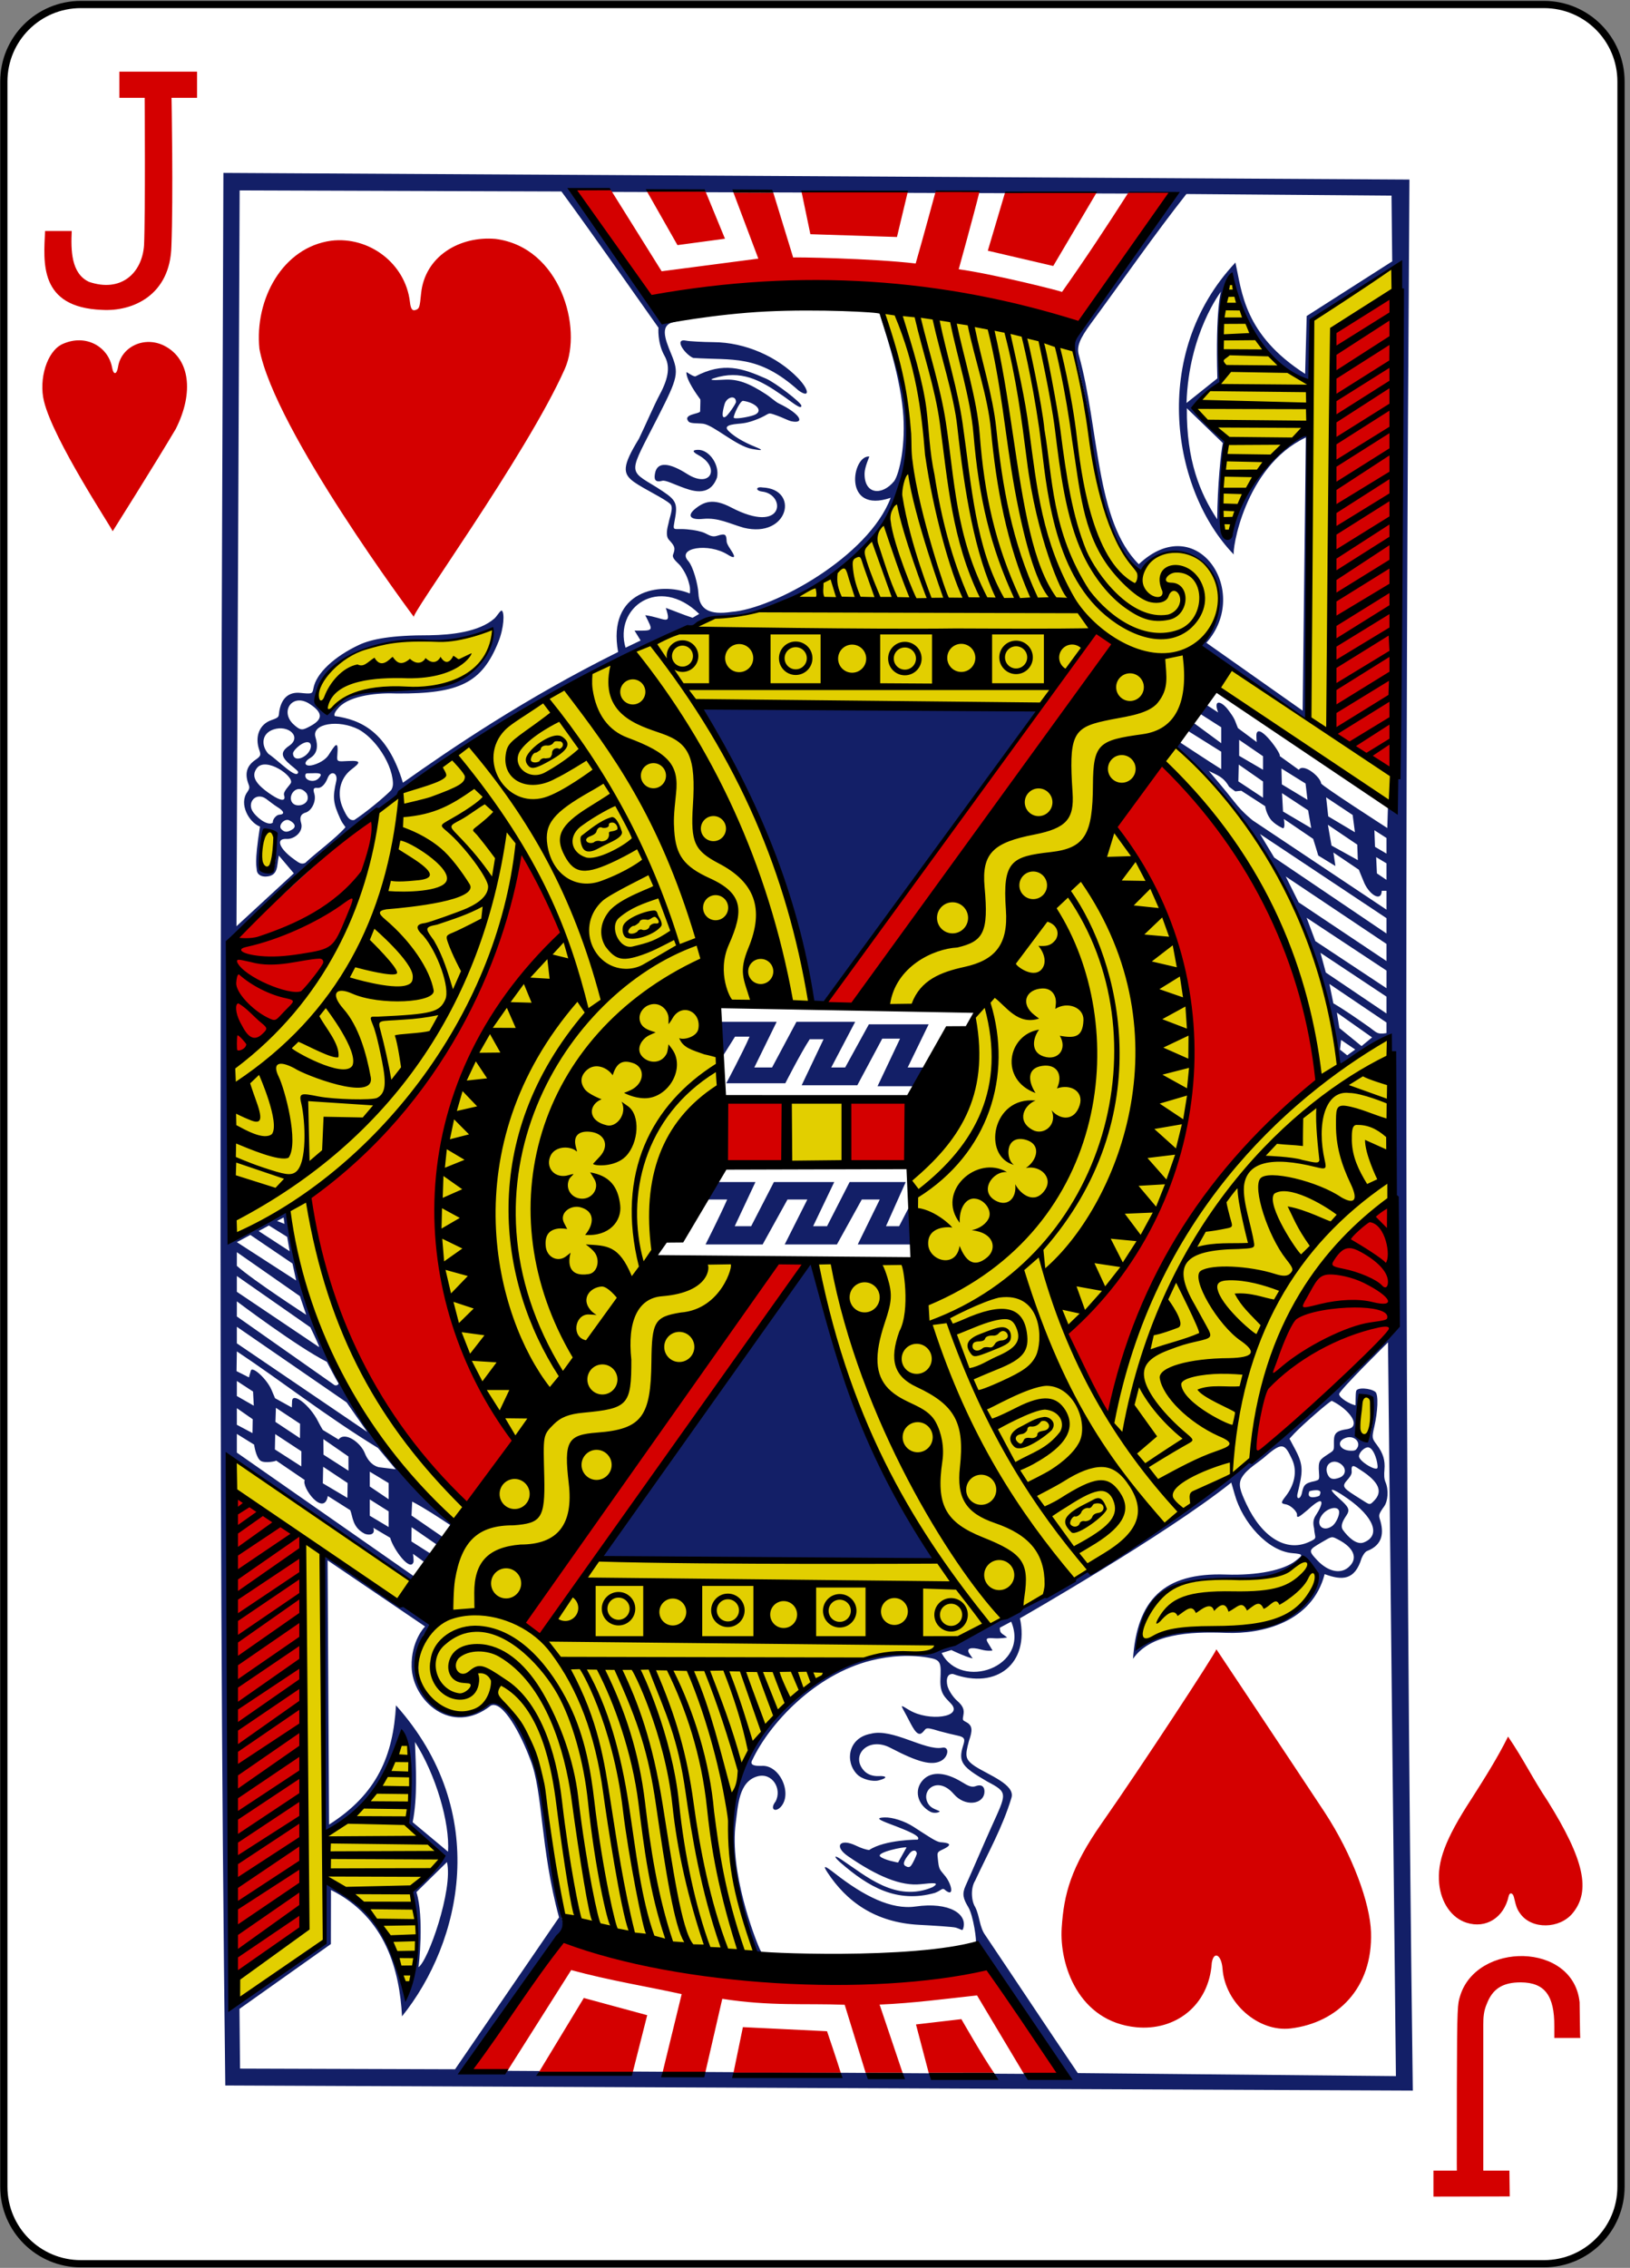 <svg width="225" height="313" viewBox="0 0 225 313" fill="none" xmlns="http://www.w3.org/2000/svg">
<rect x="0" y="0" width="225" height="313" fill="#808080" stroke="none"/>
<path d="M213.128 0.622H11.159C5.288 0.622 0.529 5.381 0.529 11.252V301.803C0.529 307.674 5.288 312.433 11.159 312.433H213.128C218.998 312.433 223.758 307.674 223.758 301.803V11.252C223.758 5.381 218.998 0.622 213.128 0.622Z" fill="white" stroke="black" stroke-width="0.997"/>
<path d="M192.614 36.791L181.088 44.304L180.928 53.066C174.094 49.786 171.123 44.415 170.047 38.122C168.113 40.56 168.497 52.871 168.497 52.871C166.741 53.783 166.098 54.973 164.976 56.043C166.079 57.863 169.199 60.962 169.199 60.962C169.177 60.907 167.769 73.78 169.473 74.293C171.031 68.806 173.104 64.019 180.739 59C180.739 59 180.855 79.437 180.366 99.182C177.136 96.958 170.306 92.964 165.892 88.878C171.615 81.499 165.781 71.88 157.242 78.269C151.708 75.274 150.858 61.126 149.489 53.715C149.226 52.229 147.938 47.87 147.938 47.87C147.938 47.87 129.702 42.827 121.871 43.237C128.448 60.375 127.171 81.261 98.064 85.174C84.117 91.551 68.004 98.661 52.345 111.942C49.46 131.717 39.26 141.454 32.058 146.84C32.11 154.854 32.005 162.786 32.334 170.875C32.327 170.924 38.908 166.555 39.942 167.36C45.441 203.101 65.579 210.187 63.565 211.177C63.24 211.337 56.966 217.786 56.966 217.786L32.388 201.596C31.545 226.308 32.033 251.508 32.388 276.262C36.727 273.809 44.703 267.941 44.703 267.941L44.825 259.534C44.788 258.735 56.002 266.538 56.029 275.833C56.902 276.427 58.815 262.457 57.072 260.945L61.669 256.203L56.719 251.436C56.719 251.436 57.975 243.526 55.409 238.969C53.746 249.401 45.087 252.653 45.087 252.653C45.087 252.653 44.918 214.523 44.694 214.489L60.142 224.269C58.992 224.506 56.05 229.974 59.119 234.403C60.988 237.101 67.707 236.922 68.225 233.816C77.725 242.669 74.068 253.254 78.223 265.813L105.182 270.759C94.071 250.145 106.127 226.658 127.946 228.337C132.033 226.635 135.733 224.177 135.733 224.177C135.733 224.177 133.02 219.743 129.595 215.629L82.897 214.858L104.666 174.043L90.348 173.582C90.348 173.582 101.984 148.905 99.47 146.917C98.587 146.219 98.956 138.262 98.956 138.262L111.745 138.738C112.251 133.042 105.56 111.339 96.119 97.145L148.607 97.615L119.059 138.825L134.929 139.281L125.459 158.734L126.977 173.905L112.896 174.361C115.323 195.395 130.948 217.556 136.441 224.4C145.522 222.248 162.476 209.273 172.997 201.205C174.36 187.09 179.22 175.075 191.926 166.111L191.965 142.874C191.965 142.874 184.713 147.556 184.715 147.233C184.745 142.203 182.123 131.734 177.287 122.402C172.098 112.389 163.579 103.319 161.62 102.751C166.126 95.934 168.048 95.323 167.984 95.215L192.527 110.954L192.614 36.791ZM68.908 86.337C68.908 86.337 64.135 88.154 59.987 88.097C52.554 88.481 46.884 89.08 43.87 95.177C43.257 97.033 44.599 97.716 45.586 98.202C51.19 91.246 66.08 100.435 68.908 86.337ZM35.913 118.261C35.913 119.244 37.011 120.85 37.561 119.183C38.039 117.993 38.136 116.064 37.6 114.877C36.108 114.037 35.931 117.299 35.913 118.261ZM116.406 151.921L109.148 151.955L109.104 160.474L116.499 160.824L116.406 151.921ZM187.707 194.333C187.548 195.179 186.765 198.985 188.536 198.324C190.626 196.714 188.847 189.315 187.707 194.333ZM180.874 215.72C180.017 214.471 177.365 217.576 175.189 217.692C165.519 218.21 158.394 216.916 157.189 227.033C162.766 223.472 170.58 225.096 175.614 223.944C179.253 222.736 183.428 219.441 180.874 215.72Z" fill="#E2CF00"/>
<path d="M31.099 287.83C30.014 199.129 30.533 111.573 30.837 23.864L194.554 24.782C193.968 112.318 193.857 200.121 195.02 288.532L31.099 287.83ZM38.099 117.18C38.24 114.642 37.196 113.591 36.291 115.337C36.077 115.75 35.374 120.16 37.043 120.307C38.139 120.404 38.039 118.269 38.099 117.18ZM35.45 120.158C35.44 119.559 35.071 119.299 35.887 114.084C34.327 113.483 32.977 110.951 34.113 109.35C34.556 108.726 34.427 108.588 34.246 108.064C33.798 106.768 34.035 105.712 35.238 104.885C36.007 104.357 36.04 104.217 35.794 103.522C35.159 101.731 35.754 99.982 37.468 99.386C38.655 98.974 38.426 98.915 38.551 98.162C38.83 96.478 39.761 95.459 41.451 95.629C43.023 95.788 43.127 95.788 43.261 95.02C43.635 92.896 46.21 90.576 49.573 88.999C51.242 88.216 54.01 87.661 59.313 87.675C62.351 87.623 66.138 87.217 68.263 85.35C68.614 85.023 69.1 84.163 69.27 84.28C69.666 84.553 69.57 86.668 68.794 88.597C66.533 94.217 63.472 95.765 54.821 95.714C52.241 95.591 48.441 95.94 46.83 97.581C46.35 98.089 46.03 98.569 46.21 98.83C49.795 99.338 53.475 100.956 55.617 108.028C62.116 103.421 72.476 96.363 85.323 89.984C83.78 81.532 91.109 80.229 95.22 81.91C95.22 81.91 95.325 81.359 95.166 80.72C95.01 80.096 94.783 79.283 94.024 78.233C93.833 77.85 92.679 77.124 92.907 76.549C93.279 75.608 93.113 75.349 92.326 74.483C91.815 73.92 92.154 72.716 92.278 72.231C92.44 71.326 93.036 70.034 92.51 69.547C91.695 68.794 88.923 67.519 87.495 66.505C85.916 65.357 85.885 64.324 88.199 60.549C89.253 58.354 90.249 55.996 91.088 54.419C92.359 52.035 92.491 50.462 91.72 49.095C90.714 47.309 90.881 45.191 90.904 45.246C90.904 45.246 81.41 31.737 77.498 26.426L33.08 26.281L32.643 127.836L40.561 120.533L38.485 118.076C38.191 119.502 38.458 120.898 36.698 120.979C36.099 120.999 35.545 120.749 35.45 120.158ZM61.846 255.564C62.099 251.549 60.176 244.975 57.281 240.421C57.406 243.879 57.655 248.108 56.961 251.489L61.846 255.564ZM131.94 266.044C131.59 265.931 128.675 265.753 126.843 265.656C120.772 265.333 116.83 262.422 114.199 258.394C113.552 257.404 113.82 257.448 115.255 258.569C119.285 261.718 123.058 263.601 126.371 263.129C131.067 262.46 133.6 264.181 132.95 266.187C132.836 266.538 132.798 266.32 131.94 266.044ZM116.036 257.086C115.097 256.271 115.027 255.905 116.142 256.647C119.551 258.915 123.666 262.619 128.752 260.45C129.807 259.773 128.836 259.863 127.071 260.05C124.372 260.338 121.084 258.967 117.039 256.175C115.064 254.811 115.934 253.66 118.158 254.728C118.845 255.058 119.541 255.301 119.985 255.329C122.173 253.876 126.775 253.893 126.667 253.901C127.191 253.45 125.472 252.733 122.914 251.767C121.252 251.14 120.851 250.882 122.087 250.834C123.168 250.792 124.868 251.33 126.094 252.124C128.141 253.439 129.171 254.168 129.781 254.253C130.785 254.332 131.809 254.477 130.086 255.276C129.304 255.638 129.373 255.731 129.463 256.61C129.603 257.984 129.685 257.968 130.319 258.745C131.388 259.922 131.854 262.115 130.329 260.743C130.001 260.591 129.967 260.882 129.069 261.245C123.798 262.732 119.872 260.411 116.036 257.086ZM125.765 257.477C126.059 257.09 126.501 256.101 126.561 255.826C126.459 255.185 125.89 255.386 125.601 255.746C125.11 256.35 124.421 257.238 124.987 257.541C125.255 257.685 125.516 257.805 125.765 257.477ZM123.965 257.061L125.137 254.973C124.847 254.838 120.879 255.658 121.501 256.227C122.052 256.731 123.965 257.061 123.965 257.061ZM128.433 250.055C126.626 249.088 126.099 247.004 127.449 245.62C128.585 244.457 130.509 244.556 132.811 245.973C133.622 246.472 134.119 246.725 134.674 246.521C135.603 246.179 135.958 246.7 135.881 247.428C135.713 249.03 133.218 249.422 131.644 247.594C129.563 245.176 127.3 246.863 127.964 248.611C128.302 249.501 128.957 249.639 129.71 249.973C129.709 250.148 128.959 250.336 128.433 250.055ZM120.193 239.286C123.188 238.478 127.64 241.645 130.054 241.214C131.101 240.991 130.953 242.497 129.867 243.044C128.596 243.683 126.791 243.253 122.96 241.255C119.805 239.551 117.252 242.376 119.361 244.484C119.813 244.91 120.473 245.167 121.281 245.129C122.348 245.079 122.662 245.37 121.286 245.723C120.496 245.927 119.025 245.606 118.314 244.886C116.615 243.166 117.033 239.859 120.193 239.286ZM56.819 230.035C56.73 226.476 58.632 224.499 58.68 224.484L45.221 215.354L45.421 251.822C52.09 247.588 54.279 242.252 54.661 235.365C67.827 250.111 63.718 268.062 55.495 278.285C55.157 272.028 53.289 264.635 45.687 260.846L45.673 268.309L33.057 277.255L33.134 285.5L62.815 285.592L77.169 264.632C74.573 255.126 74.963 247.215 73.206 242.866C71.889 239.29 69.385 234.671 67.768 235.387C62.298 239.717 56.925 234.665 56.819 230.035ZM68.145 234.244C72.807 237.601 74.051 243.086 75.007 247.962C75.039 248.004 77.454 264.491 77.53 264.713C77.843 265.617 77.739 266.519 76.939 267.206C72.635 273.111 64.219 285.775 64.219 285.775L146.707 286.26C142.306 279.858 138.869 273.528 134.688 268.264C134.864 267.984 134.362 264.389 133.665 263.226C132.947 262.029 132.782 261.402 133.268 260.306C134.474 257.609 135.712 254.685 136.827 252.209C138.961 247.466 139.205 247.426 136.291 245.886C132.837 243.875 132.221 243.221 132.946 240.925C133.21 240.089 133.243 239.756 132.173 239.537C131.678 239.436 130.473 239.148 129.665 238.924C127.333 238.188 128.008 238.645 127.155 239.248C126.505 239.569 125.947 238.338 125.185 236.883C124.31 235.21 124.088 235.171 125.536 236.032C128.219 237.627 132.979 237.007 131.302 235.161C130.484 234.26 129.726 233.798 129.812 231.759C129.898 229.736 129.929 229.143 128.555 228.862C125.806 228.299 122.818 228.534 120.26 229.173C112.474 231.116 106.227 237.87 103.859 242.888C103.326 243.763 104.551 243.718 105.079 243.722C107.631 243.494 109.441 247.56 107.771 249.383C106.999 250.197 106.229 249.697 107.053 248.641C107.993 246.893 106.592 244.581 104.537 245.17C101.951 245.91 101.878 249.253 101.558 251.582C100.677 258.294 104.087 267.266 104.921 269.097C104.921 269.097 105.103 269.37 105.041 269.369C104.978 269.369 104.568 269.748 104.394 269.55C103.796 268.87 102.285 263.38 101.466 259.457C99.878 248.609 102.684 238.633 111.711 232.967C119.706 227.199 123.733 228.441 128.273 228.175C129.823 227.617 131.974 226.771 133.603 225.972C141.599 221.604 148.078 217.881 154.872 214.181C161.467 210.591 165.889 205.464 171.919 202.261C172.193 202.116 172.476 201.777 172.758 201.638C180.257 195.122 187.668 188.724 192.14 184.265C192.682 183.72 193.131 182.983 193.131 182.983L192.373 145.382C192.373 145.382 191.619 144.756 191.622 144.157C191.63 142.852 191.146 143.102 188.464 144.989C185.092 147.36 184.863 147.242 184.863 147.242C183.079 129.99 173.75 113.027 162.442 103.107L162.907 102.472C162.907 102.472 166.689 104.969 168.577 106.157L168.577 103.752L164.023 100.9C164.023 100.9 163.618 100.571 164.061 99.968C164.305 99.637 164.928 99.882 164.928 99.882L168.577 102.573L168.577 100.376L165.627 98.496L166.572 97.306L168.152 98.331C167.482 96.593 168.429 96.654 169.403 97.806C169.807 98.334 170.329 99.011 170.551 99.651C170.635 99.895 170.887 100.495 170.887 100.495L173.474 102.419C173.474 102.419 173.375 101.481 173.467 101.194C173.903 99.83 177.026 104.231 176.633 104.334L179.282 106.244C179.91 105.287 182.27 107.193 182.367 108.132C182.576 108.54 191.498 114.28 191.498 114.28L191.596 111.11L192.557 109.858L192.99 36.617L181.143 44.19L181.013 53.057C175.417 51.247 170.569 43.14 169.86 38.083C169.495 37.885 167.874 48.057 168.732 52.509C167.252 53.61 164.76 56.185 164.78 56.198L169.268 61.109C169.268 61.109 168.371 68.629 168.581 72.364C168.763 74.137 168.798 74.317 169.328 74.32C169.758 74.323 170.145 73.858 170.147 73.452C171.202 68.979 174.664 62 180.656 59.623C181.052 59.611 180.623 99.524 180.623 99.524L165.755 89.381C165.014 88.745 166.726 88.785 167.771 85.407C170.465 76.695 161.119 73.617 157.509 78.661C156.915 78.658 154.434 75.592 154.063 74.311C151.313 68.77 150.786 62.49 150.252 57.453C149.93 55.163 149.089 51.408 148.393 49.148C148.021 47.94 147.983 47.069 148.786 45.944C152.469 40.97 156.035 35.743 159.137 30.644C161.969 26.924 161.417 26.736 161.417 26.736L78.711 26.469L91.932 43.886L93.271 44.407C90.984 44.702 91.761 46.702 92.649 48.853C93.741 51.497 93.62 52.043 90.85 57.49C86.788 65.475 86.57 64.774 90.622 67.245C93.124 68.847 93.579 69.197 93.211 71.373C92.843 73.548 92.741 72.875 94.807 73.053C95.911 73.148 96.792 73.347 97.289 73.573C97.854 73.828 98.274 74.185 99.001 73.947C100.225 73.546 100.255 73.841 100.304 74.738C100.324 75.12 100.902 75.908 101.081 76.202C101.552 76.974 101.332 77.103 100.468 76.559C97.809 74.884 93.362 75.6 94.998 77.421C95.672 78.17 96.35 80.665 96.408 81.905C96.511 84.124 97.952 84.91 100.978 84.453C106.79 84.021 119.895 76.806 122.948 68.703C116.236 70.989 117.615 62.751 120.007 63.011C120.007 63.011 119.364 64.472 119.344 65.305C119.271 68.252 121.738 68.48 123.438 66.393C124.178 65.297 125.075 61.226 124.633 56.63C124.099 51.064 121.843 44.838 121.435 43.292C131.034 66.205 122.219 76.28 108.731 82.855C103.565 85.012 102.856 84.999 99.812 85.141C97.729 85.309 95.85 86.345 93.851 87.002C82.31 92.51 68.126 99.379 55.44 109.626C46.336 116.37 39.105 122.432 31.917 130.221L31.887 170.648C34.049 170.312 37.558 168.206 39.636 166.995C42.017 182.094 49.782 199.58 62.644 210.037C62.637 210.032 62.34 210.607 62.333 210.603C60.502 209.386 58.671 208.176 56.896 207.243L56.803 209.167L61.132 212.143C61.246 212.605 60.39 213.251 60.39 213.251L56.817 210.782L56.789 212.742L59.556 214.505C60.303 215.254 58.65 215.644 58.65 215.644L57.012 214.456C57.012 214.456 57.129 215.408 57.079 215.577C56.651 217.023 54.285 213.829 53.857 212.236L51.529 210.856C51.859 211.799 51.026 211.931 50.366 211.695C48.617 210.808 48.714 209.318 48.349 208.434L45.251 206.469C44.718 209.421 41.569 205.264 42.066 204.268L38.093 201.564C38.312 201.646 36.578 202.005 35.991 201.622C35.315 201.181 35.077 199.379 35.077 199.379L32.695 197.904L32.695 200.486L57.2 217.595L56.846 218.259L31.285 200.771L32.321 276.671L44.783 268.051C44.544 265.21 45.068 262.673 44.833 259.437C51.236 263.422 53.391 266.133 56.215 274.502C58.042 269.738 57.721 265.167 56.901 260.938C58.538 259.598 60.131 258.297 60.954 256.277C59.414 254.157 57.908 253.562 56.286 251.595C56.159 249.198 57.563 242.057 55.679 239.701C55.679 239.701 52.236 250.075 44.82 253.194C44.595 242.24 44.851 214.702 44.851 214.702C44.851 214.702 52.472 219.962 56.359 222.099C58.186 223.074 59.459 223.686 59.483 224.38C59.495 224.733 58.761 225.183 58.439 225.68C58.239 225.988 57.395 228.952 57.724 231.269C57.873 232.976 58.678 234.057 59.449 234.875C61.893 237.47 66.372 236.246 68.145 234.244ZM82.897 214.859L112.212 173.852C115.7 188.942 121.587 202.761 129.268 215.289L82.897 214.859ZM97.392 171.757C97.392 171.757 99.439 167.701 100.377 165.55L96.786 165.55L98.934 163.141L104.279 163.141L101.419 169.235L103.689 169.235L106.826 163.141L115.156 163.141L112.242 169.235L114.161 169.235L117.278 163.141L125.023 163.141L122.299 169.235L124.113 169.235L125.704 166.16L126.093 171.757L118.399 171.757L121.44 165.55L118.96 165.55L115.525 171.757L108.317 171.757L111.443 165.55L108.703 165.55L105.27 171.757L97.392 171.757ZM121.131 149.919L124.239 143.354L121.78 143.354L118.342 149.782L110.66 149.782L113.683 143.427L111.769 143.433C110.471 145.437 108.401 149.508 108.401 149.508L100.253 149.508C100.253 149.508 102.558 145.191 103.466 143.079L101.457 143.079L99.82 145.688C99.244 144.714 99.624 142.127 99.527 141.03L107.207 141.03L104.122 147.331L106.572 147.331L109.936 141.03L118.045 141.03L114.742 147.331L116.662 147.331L119.935 141.375L128.186 141.375L125.294 147.331L127.842 147.331L126.718 149.919L121.131 149.919ZM113.541 138.479L111.986 138.771C109.995 121.756 100.58 104.41 96.594 97.248L143.443 97.907L113.541 138.479ZM168.549 40.24C168.549 40.24 164.081 45.984 163.783 55.622L168.038 52.224C167.768 42.444 168.549 40.24 168.549 40.24ZM163.831 56.346C163.759 63.517 165.64 68.089 168.017 71.668C168.058 67.049 168.522 62.373 168.797 61.147L163.831 56.346ZM47.845 193.552L32.695 183.118L32.695 185.405L50.7 197.635L47.845 193.552ZM45.115 187.952C41.057 185.915 32.695 179.608 32.695 179.608L32.695 181.695L46.007 191.047C46.268 191.304 46.619 191.239 46.742 190.951C46.218 190.067 45.587 188.863 45.115 187.952ZM41.397 178.893L32.695 172.821L32.695 174.71C34.926 176.709 42.27 181.465 42.27 181.465L41.397 178.893ZM32.695 171.439L40.882 176.731L40.373 174.388L34.558 170.44L32.695 171.439ZM179.817 98.084L180.255 60.376C171.725 64.41 170.033 76.174 170.318 76.54C161.826 67.789 158.626 48.921 170.536 36.233C171.432 40.302 171.732 46.205 180.157 51.6L180.374 43.613L192.178 36.072L192.081 26.997L163.767 26.777C159.375 32.34 154.985 38.672 150.64 44.576C149.01 46.79 148.602 47.831 148.915 48.987C151.771 59.253 151.199 71.892 157.196 77.869C165.239 70.306 172.774 81.692 166.522 88.713L179.817 98.084ZM57.481 261.141C58.569 264.574 57.82 271.502 57.75 271.502C59.049 270.796 62.581 260.765 61.697 256.996M102.675 72.841C100.673 72.273 99.165 71.412 97.05 71.614C95.386 71.787 94.82 71.236 95.835 70.329C97.163 69.205 98.45 68.741 100.91 70.028C108.313 73.901 108.541 68.245 105.208 67.845C104.262 67.731 104.306 67.128 105.249 67.28C110.421 67.486 108.845 74.338 102.675 72.841ZM94.019 67.193C93.04 66.836 91.858 66.238 91.422 66.355C90.323 66.65 90.286 66.046 90.417 65.331C90.733 63.603 92.499 63.917 94.833 65.403C98.177 67.531 99.459 64.471 96.416 62.819C95.392 62.264 95.708 62.11 96.306 62.085C97.891 62.02 99.384 64.177 98.963 65.942C97.897 68.773 95.309 67.664 94.019 67.193ZM103.818 61.966C101.655 61.59 98.521 58.682 97.066 58.482C96.249 58.389 95.288 58.489 95.027 58.16C94.227 57.156 96.491 57.156 96.645 56.791C96.651 55.944 96.704 55.413 96.67 55.124C96.27 54.583 94.696 52.418 94.751 51.37C94.788 51.305 95.576 51.95 95.982 51.952C99.845 49.916 102.486 50.819 105.746 52.258C107.094 52.853 110.571 55.549 110.615 55.976C110.689 56.7 109.14 55.343 107.93 54.531C104.947 52.458 102.265 50.984 98.521 52.213C97.938 52.413 98.039 52.521 99.956 52.404C101.83 52.29 103.365 52.864 105.76 54.426C106.355 54.814 107.072 55.476 107.501 55.681C110.513 57.116 111.169 58.527 109.252 58.145C108.842 58.063 108.047 57.636 107.265 57.359C105.889 56.873 106.376 57.02 105.051 57.637C104.586 57.853 103.466 58.31 102.547 58.419C101.843 58.536 99.558 58.517 100.569 59.482C101.641 60.556 103.42 61.348 104.643 61.838C105.523 62.229 104.845 62.144 103.818 61.966ZM104.075 57.29C105.486 56.768 104.383 55.585 102.585 55.324C102.174 55.264 101.294 57.207 101.275 57.616C101.261 57.92 103.303 57.576 104.075 57.29ZM100.182 57.499C100.506 57.294 101.589 55.728 101.591 55.479C101.597 54.474 100.309 54.753 100.012 55.8C99.651 57.073 99.62 57.857 100.182 57.499ZM95.676 49.398C94.517 48.885 92.941 46.642 94.743 47.021C95.132 47.11 97.155 47.215 98.461 47.221C102.906 47.24 107.336 49.254 110.154 52.184C111.723 53.814 111.824 55.02 110.234 53.897C104.596 48.838 101.138 49.779 95.676 49.398ZM139.583 223.815L138.01 224.651C138.014 225.524 138.328 225.388 139.025 226.005C139.025 226.005 138.06 226.162 137.354 226.116C136.204 226.039 135.941 226.058 136.449 226.867C136.684 227.241 137.005 227.793 137.005 227.793C137.005 227.793 136.382 227.928 135.444 227.67C134.022 227.28 133.294 227.476 133.832 228.267C133.98 228.485 134.265 228.895 134.265 228.895C133.228 228.659 131.322 227.732 131.322 227.732L129.978 228.14C132.659 233.379 142.197 230.075 139.583 223.815ZM186.101 216.341C187.575 215.104 186.86 213.587 184.706 212.475C183.81 212.012 183.898 212.006 182.445 212.859C180.654 213.911 180.528 213.965 181.803 215.318C183.343 216.951 185.018 217.25 186.101 216.341ZM180.629 212.844C181.985 212.242 181.482 212.344 181.39 210.927C180.994 209.294 181.919 209.18 182.376 207.656C182.565 206.822 181.86 207.13 180.49 208.405C179.361 209.353 179.025 209.585 179.028 209.123C179.156 208.738 178.252 207.748 177.443 207.613C176.758 207.499 176.823 207.342 177.492 206.477C178.652 204.976 179.13 203.082 178.351 201.413C177.367 199.304 177.042 198.994 174.867 200.836C173.753 201.861 172.179 202.649 171.419 203.917C170.874 204.851 171.19 205.754 172.051 207.588C174.199 212.166 177.52 214.222 180.629 212.844ZM188.248 212.883C190.639 211.947 189.675 209.366 185.939 206.765C183.686 205.197 183.048 205.214 184.96 206.912C186.183 207.999 186.374 208.383 185.85 209.165C185.413 209.817 184.954 210.583 185.388 211.18C186.072 212.119 187.24 213.278 188.248 212.883ZM53.649 208.592L51.044 206.947L51.044 209.197L53.649 210.753L53.649 208.592ZM183.881 210.625C184.398 210.262 184.842 209.241 184.845 208.789C184.962 207.743 183.258 207.994 182.444 209.151C181.528 210.453 182.611 211.518 183.881 210.625ZM189.716 207.083C190.903 205.839 190.326 204.514 187.887 202.935C186.946 202.318 186.467 201.916 186.582 203.138C186.618 203.511 186.209 204.004 185.946 204.299C185.101 205.244 185.476 205.414 187.885 206.94C189.111 207.717 189.046 207.785 189.716 207.083ZM53.649 204.691L51.044 203.117L51.044 205.159L53.649 206.918L53.649 204.691ZM47.952 206.729L47.986 204.681L44.61 202.437L44.562 204.72L47.952 206.729ZM180.717 205.901C180.282 207.074 182.032 206.542 182.132 206.423C182.435 205.83 182.168 205.774 182.018 205.712C181.711 205.582 180.52 205.787 180.717 205.901ZM181.48 204.421C182.08 204.227 182.151 204.303 182.067 203.221C181.941 201.588 182.187 201.457 183.271 200.739C184.138 200.165 184.145 200.251 184.131 199.25C184.113 198.041 184.197 197.521 185.787 197.275C186.437 197.174 186.809 197.015 186.864 196.501C186.955 195.638 185.567 194.181 183.841 193.34C183.587 193.338 179.731 196.693 178.654 197.853L177.996 198.561L178.783 200.035C180.01 202.334 179.809 203.18 179.087 206.229C178.939 207.045 179.569 206.926 179.734 205.944C179.951 205.027 180.076 204.693 181.48 204.421ZM187.357 196.287C187.06 198.139 188.02 199.278 188.926 198.358C189.418 197.857 189.832 193.769 189.49 193.12C187.629 191.128 187.431 195.842 187.357 196.287ZM157.395 226.952C164.31 222.903 173.198 226.213 178.206 222.892C180.541 220.319 182.889 218.678 181.565 216.903C180.534 215.52 179.864 215.309 179.864 215.309C179.937 215.407 176.215 218.542 170.815 217.817C161.813 217.507 157.559 220.333 157.395 226.952ZM169.213 217.312C173.617 217.465 177.197 216.699 178.834 215.422C179.851 214.629 180.005 214.49 178.411 214.362C174.991 214.086 171.527 210.12 170.442 206.274C170.222 205.483 169.961 204.623 169.961 204.623C160.848 211.897 140.789 223.353 140.789 223.353C142.12 229.545 137.634 233.237 131.559 231.039C130.502 230.943 130.639 232.303 130.839 232.861C131.17 233.778 131.904 234.545 132.047 234.668C132.952 235.443 133.121 235.955 132.984 236.697C132.85 237.43 132.863 237.405 133.377 237.68C134.289 238.169 134.242 238.865 133.744 240.302C133.208 242.323 133.171 242.831 134.623 243.793C136.493 244.994 140.162 246.308 139.62 248.114C138.392 252.208 136.377 255.732 134.605 259.563C133.946 260.623 134.088 262.374 134.606 263.191C135.249 264.443 135.175 265.941 136.008 267.09C140.615 273.928 144.581 279.945 148.778 286.121L192.688 286.536L191.595 185.268C191.595 185.268 184.827 191.934 184.848 192.405C184.873 192.966 186.437 193.843 187.11 193.954C187.137 193.651 187.105 192.451 187.192 192.03C187.254 191.42 189.208 191.578 189.855 192.108C190.308 192.48 190.169 194.903 189.711 196.876C189.336 198.49 189.388 198.512 190.08 199.444C190.923 200.581 191.215 201.545 191.105 202.829C191.044 203.533 191.049 204.089 191.249 204.554C191.718 205.649 191.58 207.191 191.064 207.908C190.315 208.949 190.303 209.107 190.466 209.663C191.08 211.591 190.85 213.233 188.701 214.067C188.426 214.174 188.124 214.65 187.949 215.061C187.011 218.145 185.253 218.141 182.848 217.253C181.145 223.889 174.22 225.557 169.232 225.36C164.035 225.155 158.75 225.545 156.398 228.944C156.949 220.892 160.551 217.01 169.213 217.312ZM184.896 203.942C185.78 203.612 185.889 202.691 185.147 202.1C184.008 201.193 182.699 202.116 183.234 203.428C183.533 204.164 184.038 204.262 184.896 203.942ZM48.097 201.019L44.636 198.621L44.656 200.769L48.106 202.983L48.097 201.019ZM54.626 202.783L52.177 199.845C44.957 195.43 38.699 190.492 32.695 186.515L32.65 189.238L34.366 190.103C34.366 190.103 34.511 189.505 34.629 189.159C34.85 188.51 36.834 190.336 37.467 191.799C37.624 192.163 37.967 192.977 37.967 192.977L40.281 194.255C40.281 194.255 40.315 193.598 40.316 193.415C40.325 192.022 42.799 193.939 43.928 196.217C44.201 196.769 44.56 197.354 44.56 197.354L46.737 198.677C47.596 197.503 49.785 199.11 50.345 200.535C51.056 202.344 52.306 202.5 52.356 202.506L54.626 202.783ZM41.594 202.387L41.599 200.301L37.99 197.928L37.944 200.043L41.594 202.387ZM190.148 202.558C190.242 202.01 189.702 199.88 188.892 199.761C188.385 199.687 187.593 200.453 187.59 200.989C187.586 201.684 190.046 203.151 190.148 202.558ZM187.212 200.027C188.001 199.166 187.006 198.044 185.801 198.434C184.37 198.897 184.865 200.193 186.467 200.221C186.825 200.227 187.04 200.216 187.212 200.027ZM41.407 198.492L41.421 196.504L38.088 194.301L38.019 196.245L41.407 198.492ZM34.852 197.79L34.885 195.877L32.695 194.35L32.695 196.642L34.852 197.79ZM34.931 192.056L32.695 190.598L32.695 192.673L35.032 194.01L34.931 192.056ZM44.017 185.745C43.785 185.132 42.841 183.192 42.841 183.192L32.695 176.11L32.695 178.29L44.044 185.923L44.017 185.745ZM39.269 168.918L39.15 168.031L38.247 168.512L39.269 168.918ZM37.119 169.139L35.7 169.906L39.987 172.694L39.642 170.712L37.119 169.139ZM185.965 145.651L187.071 144.851L185.118 143.528L184.972 144.87L185.965 145.651ZM187.943 144.378L189.395 143.179L184.538 139.754L184.882 141.885L187.943 144.378ZM191.386 142.586L191.386 141.122L183.508 135.803L184.053 138.477C185.442 139.279 187.138 140.452 188.912 141.698C190.037 142.492 190.041 142.797 191.386 142.586ZM191.386 139.876L191.386 137.554L182.273 131.504L183.013 134.228L191.386 139.876ZM191.386 136.389L191.39 133.956L180.359 126.667L181.566 129.887L191.386 136.389ZM191.386 130.277L177.48 120.971L179.259 124.537L191.386 132.641L191.386 130.277ZM191.386 126.722L173.934 115.113L175.893 118.362L191.386 128.837L191.386 126.722ZM191.386 122.947L190.733 122.945C190.681 124.608 188.879 123.402 188.201 121.572C187.688 120.347 187.574 120.039 187.574 120.039L184.06 117.663C184.133 118.147 184.336 119.525 184.336 119.525L181.969 118.079C181.969 118.079 181.285 115.791 181.263 115.776L177.218 113.028C177.304 113.496 177.372 114.268 177.109 114.321C177.109 114.321 175.879 113.796 175.316 112.977C174.731 112.126 174.643 111.269 174.643 111.269L171.342 109.133L170.52 109.222C170.52 109.222 170.076 108.92 169.657 108.581C168.874 107.182 167.958 106.971 166.863 106.401C166.863 106.401 169.185 109.113 170.427 110.714C171.567 112.194 172.949 113.249 172.949 113.249L191.386 125.549L191.386 122.947ZM191.386 119.153L189.961 118.297L190.065 120.543L191.386 121.44L191.386 119.153ZM47.656 114.21C47.743 114.069 47.379 113.907 46.978 113.026C45.986 110.845 45.889 110.084 46.419 107.792C46.671 106.699 45.678 106.23 45.222 107.396C44.866 108.303 44.314 108.814 43.786 108.747C43.287 108.685 43.181 108.894 43.398 109.582C43.663 110.535 43.088 111.777 42.288 112.115C41.481 112.323 41.334 112.834 41.561 113.575C41.937 114.804 40.611 115.844 39.568 115.784C37.958 115.693 38.589 117.159 40.531 118.555C41.25 119.072 41.571 119.352 42.136 119.091C43.605 117.703 46.338 115.716 47.656 114.21ZM187.431 118.711L187.35 116.57L183.298 113.833L183.797 116.699L187.431 118.711ZM191.386 117.813L191.386 115.656L189.718 114.585L189.803 116.877L191.386 117.813ZM38.872 114.472C39.26 114.865 39.646 114.9 40.262 114.529C40.973 114.158 40.701 113.596 39.957 113.231C39.263 112.865 38.289 113.978 38.872 114.472ZM37.662 113.526C37.607 113.075 38.158 112.466 38.538 112.444C39.371 112.394 39.223 111.95 38.272 111.374C37.825 111.103 37.034 110.472 36.745 110.262C35.322 109.229 33.946 110.823 35.004 112.171C35.889 113.3 37.194 113.97 37.662 113.526ZM187.03 114.863L186.716 112.48L183.056 110.048L183.345 112.672L187.03 114.863ZM53.999 109.055C54.199 108.724 54.259 108.409 54.239 108.01C54.164 106.511 53.391 104.748 52.307 103.274C51.501 102.176 50.523 101.239 49.532 100.687C46.732 99.248 42.997 99.868 43.541 101.722C43.927 102.974 43.837 104.023 42.762 104.654C42.031 105.082 41.938 105.659 42.711 105.66C43.272 105.661 44.761 105.146 45.382 104.169C46.257 102.791 46.758 101.99 46.562 104.239C46.479 105.179 46.597 105.109 48.056 105.034C50.034 104.932 49.667 105.303 48.511 106.194C46.827 107.491 46.493 109.686 47.343 111.553C47.869 112.708 48.233 113.323 48.918 113.168C50.399 112.195 52.816 110.241 53.999 109.055ZM180.567 111.836L176.965 109.465L177.106 112.002L180.995 114.297L180.567 111.836ZM42.334 109.516C41.013 107.849 39.464 109.978 40.465 110.908C41.192 111.547 43.027 110.893 42.334 109.516ZM39.212 109.748C39.048 109.229 40.002 108.395 40.152 108.063C40.589 107.098 36.68 104.412 35.464 106.004C34.626 107.101 35.207 108.198 37.467 109.698C38.83 110.603 39.483 110.603 39.212 109.748ZM180.216 108.14L176.886 106.066L176.944 108.257L180.48 110.389L180.216 108.14ZM174.347 110.1L174.347 107.863L170.993 105.525L170.938 107.841L174.347 110.1ZM43.946 107.455C44.555 106.854 44.349 106.658 43.172 106.719C42.428 106.757 42.2 106.633 42.15 106.974C42.039 107.728 43.321 108.074 43.946 107.455ZM41.155 106.61C41.216 106.454 40.794 106.148 40.108 105.573C38.798 104.474 38.649 103.791 39.909 102.934C41.706 101.714 39.822 99.978 37.737 100.683C36.052 101.253 36.047 102.95 37.048 104.041C38.42 104.955 40.908 107.59 41.155 106.61ZM174.347 104.373L171.048 102.112L171.048 104.314L174.347 106.238L174.347 104.373ZM41.776 104.518C43.245 103.769 43.324 101.891 41.852 102.579C41.245 102.862 40.45 103.631 40.448 103.979C40.444 104.656 41.026 104.9 41.776 104.518ZM42.855 100.207C44.759 99.183 44.468 98.233 42.57 97.044C40.254 95.717 38.633 98.263 40.54 99.995C41.539 100.902 41.77 100.789 42.855 100.207ZM45.325 98.361C48.42 95.035 50.472 95.205 54.56 95.294C65.102 95.389 68.334 90.35 68 86.818C62.877 89.362 58.304 87.996 53.427 88.732C45.013 90.611 44.026 94.568 43.439 96.832L45.325 98.361ZM87.59 87.032C90.307 87.056 90.185 87.139 89.068 84.906C91.712 85.267 92.779 86.535 91.906 83.903C93.309 84.403 94.149 84.787 95.598 85.264L96.518 84.731C90.922 79.286 84.716 83.9 86.351 89.393L88.429 88.4L87.59 87.032Z" fill="#131F67"/>
<path d="M197.868 303.167L197.868 299.582L201.101 299.582C201.101 299.582 201.075 300.835 201.101 287.936C201.124 276.687 201.212 276.603 201.539 275.51C203.792 267.981 217.185 267.99 218.044 276.348C218.09 280.416 218.111 281.269 218.137 281.273L214.553 281.273C214.553 281.273 214.55 280.254 214.553 279.669C214.574 275.481 213.274 273.625 209.959 273.6C207.438 273.581 206.031 274.488 205.239 276.55C204.795 277.555 204.749 278.493 204.75 279.407C204.754 284.046 204.752 299.585 204.75 299.582L208.354 299.582L208.399 303.144L197.868 303.167ZM101.246 286.083L102.547 279.778L114.161 280.343C114.161 280.343 115.51 284.301 116.056 286.083L101.246 286.083ZM74.426 285.93L80.588 275.754L89.338 278.128L87.324 286.083L74.426 285.93ZM91.446 286.083L94.097 275.22C89.091 274.118 84.37 273.394 78.845 271.903L69.877 286.071L64.482 285.928C69.13 279.735 77.62 267.228 77.62 267.228C97.093 273.927 116.725 275.058 136.491 271.519C136.491 271.519 143.774 281.126 146.384 286.335L141.248 286.083L134.867 275.398C130.424 275.88 126.054 276.471 121.418 276.665L124.592 286.083L119.492 286.083L116.599 276.691C111.038 276.476 106.365 276.91 99.701 275.868L97.351 286.078L91.446 286.083ZM128.195 286.087L126.439 279.407L132.706 278.675C132.706 278.675 135.613 283.769 137.205 286.083L128.195 286.087ZM146.554 266.067C146.86 261.418 147.786 257.768 152.106 251.599C157.628 243.715 167.662 228.355 167.907 227.632C167.907 227.632 178.198 243.069 182.801 250.045C186.727 256.021 189.12 262.684 189.25 266.685C189.498 274.358 184.665 279.158 178.179 279.957C173.728 280.505 169.106 276.472 168.756 271.727C168.612 269.784 167.554 269.195 167.27 270.9C166.896 276.814 162.214 280.319 156.843 279.793C148.865 279.013 146.218 271.164 146.554 266.067ZM202.434 265.367C200.387 264.715 198.92 262.618 198.662 259.976C198.366 256.956 199.458 253.87 203.145 248.226C204.893 245.483 206.725 242.592 208.167 239.677C210.336 242.862 211.462 245.307 213.65 248.598C218.672 256.647 219.63 260.979 217.072 264.064C215.267 266.24 211.465 266.298 209.894 264.172C209.422 263.535 209.308 263.243 208.976 261.838C208.828 261.211 208.378 261.13 208.251 261.706C207.595 264.672 205.128 266.224 202.434 265.367ZM71.95 224.022C79.745 212.173 107.275 173.972 107.275 173.972L111.284 174.355C111.284 174.355 86.833 208.456 74.957 225.752L71.95 224.022ZM32.196 205.59L41.797 212.502L41.865 266.32L32.11 273.186L32.196 205.59ZM72.05 117.545L77.861 128.917C53.17 152.31 58.014 179.761 71.242 199.341C71.242 199.341 69.531 203.721 65.805 208.373C47.908 196.571 42.464 165.899 42.601 165.571C62.323 147.98 64.982 142.379 72.05 117.545ZM172.945 201.382C174.22 184.063 182.691 172.743 192.183 165.826L192.669 183.442C186.455 189.406 179.884 195.563 172.945 201.382ZM147.164 183.936C168.788 163.743 169.525 135.065 153.772 114.014L160.219 105.012C169.357 114.792 178.317 125.04 182.131 148.856C168.437 159.65 156.337 177.485 153.118 195.489L147.164 183.936ZM117.368 160.441L117.328 152.188L125.416 152.147L125.186 160.387L117.368 160.441ZM100.27 160.376L100.154 152.152L108.15 152.21L108.026 160.547L100.27 160.376ZM114.117 138.355C114.117 138.355 140.919 100.84 151.439 87.299L153.674 88.942L118.03 138.564L114.117 138.355ZM51.514 112.12C51.488 126.922 42 138.651 32.308 146.303L32.441 129.451L51.514 112.12ZM57.16 85.185C57.16 85.185 37.869 59.374 35.809 48.146C35.119 41.312 39.004 34.141 45.71 33.224C50.922 32.587 55.951 36.329 56.581 41.654C56.697 42.7 56.935 42.985 57.486 42.738C57.886 42.558 57.947 42.348 58.123 40.539C58.623 35.389 63.425 32.538 68.409 32.975C77.341 34.119 80.462 45.279 77.966 50.91C72.695 62.803 56.072 85.62 57.16 85.185ZM6.072 55.379C5.327 52.356 6.467 48.461 8.634 47.481C11.857 46.024 14.954 47.863 15.471 50.726C15.666 51.803 16.121 51.731 16.3 50.613C16.741 47.861 19.937 46.309 22.711 47.737C26.151 49.508 26.834 54.084 24.27 59.186C21.402 64.035 15.553 73.321 15.553 73.321C15.374 72.786 7.369 60.732 6.072 55.379ZM192.332 40.694L192.388 106.392L183.331 100.938L184.099 45.843L192.332 40.694ZM149.16 44.584C128.713 39.268 110.086 37.677 90.504 41.874C87.951 38.83 79.375 26.153 79.375 26.153L84.325 26.226L91.331 37.44L104.678 35.696L101.242 26.573L106.745 26.597L109.486 35.543C109.458 35.473 120.345 35.651 126.395 36.367C127.357 33.046 129.147 26.445 129.147 26.445L135.208 26.441C134.43 29.613 132.338 37.16 132.338 37.16C137.303 37.85 146.512 40.191 146.596 40.292C149.827 35.726 152.83 31.159 155.752 26.593L161.659 26.565C159.92 29.513 149.487 44.731 149.16 44.584ZM6.223 31.883L9.9 31.883C9.778 34.564 9.818 37.755 12.289 38.902C16.677 40.399 19.587 37.741 19.883 33.889C20.08 29.473 19.971 13.499 19.971 13.499L16.48 13.499L16.48 9.888L27.201 9.888L27.201 13.499L23.679 13.499C23.679 13.499 23.929 27.182 23.659 34.006C23.488 40.738 18.346 43.014 14.099 42.769C5.298 42.44 6.031 36.147 6.223 31.883ZM145.387 36.709L136.354 34.603L138.713 26.643L151.339 26.635L145.387 36.709ZM93.516 33.83L89.316 26.441L97.397 26.441L100.074 32.948L93.516 33.83ZM111.861 32.324L110.637 26.441L125.314 26.441L123.814 32.708L111.861 32.324Z" fill="#D40000"/>
<path d="M78.305 25.947L91.358 44.784C91.419 44.723 98.672 43.339 105.802 42.99C112.891 42.642 121.344 43.085 121.415 43.3C121.415 43.3 123.646 50.035 124.402 53.342C125.401 57.761 125.296 62.846 124.242 66.22C122.698 71.164 121.882 72.648 118.433 76.044C115.875 78.523 112.261 81.221 108.532 82.662C103.366 84.819 102.84 84.808 99.796 84.95C97.783 85.044 97.577 85.122 96.476 85.694C96.136 85.812 95.916 86.166 95.613 86.268C95.358 86.354 94.875 86.257 94.875 86.257C78.085 93.615 64.943 101.82 55.015 109.147C54.899 109.233 54.825 109.612 54.714 109.703C53.901 110.368 53.152 110.872 52.361 111.479C52.252 111.563 52.008 111.413 51.9 111.497C40.219 120.496 33.601 127.793 31.168 129.899L31.406 171.801C31.406 171.801 36.725 169.069 39.452 167.403C41.368 183.628 49.46 199.388 62.236 210.334L56.694 217.975L31.151 200.389L31.505 277.702L45.087 268.271V260.116C49.134 262.841 53.084 263.903 55.957 276.315C58.255 271.955 58.053 265.462 57.024 261.124C57.041 261.124 60.472 258.289 61.524 256.116L56.476 251.64C56.476 251.64 57.784 240.8 55.405 238.616C53.522 243.537 52.02 248.751 44.985 252.547L44.898 214.887C48.404 217.108 51.72 219.61 55.187 221.888L55.664 221.792L59.25 224.25C59.25 224.25 58.87 225.017 58.522 225.544C54.165 232.153 61.426 240.26 67.332 235.382C69.645 233.473 73.986 241.413 74.804 249.051C75.638 253.985 76.087 260.111 77.428 264.397C77.842 265.648 77.68 266.349 76.797 267.108C72.271 273.476 63.172 286.309 63.172 286.309H69.728L70.202 285.557H65.369C69.531 280.019 73.503 273.566 77.82 268.16C93.909 274.216 120.264 275.614 136.18 271.942C139.467 276.551 142.663 281.384 145.824 286.081H141.246L141.877 287.065H148.069L135.026 267.864C126.035 270.538 104.118 269.497 104.517 269.275C104.517 269.275 104.457 269.126 103.698 266.948C99.935 254.8 99.587 244.018 109.027 235.305C114.041 230.846 119.642 227.906 125.895 228.463C128.692 228.409 128.745 228.257 129.91 227.731C130.552 227.441 131.884 227.14 131.884 227.14L138.219 223.626L139.055 223.459L140.878 222.499L141.255 222.053L144.199 220.557L144.529 220.584L148.51 218.294L148.563 217.971L150.129 217.006L150.503 217.398C150.937 217.435 166.107 207.48 172.433 201.931L172.826 202.076C180.214 196.098 190.26 186.673 193.239 183.094L193.079 165.158L192.827 164.94L192.725 145.08H192.148L192.124 142.63C188.857 143.839 185.262 146.874 185.021 146.748C182.94 129.933 175.198 114.444 162.547 103.07L167.934 95.632L192.948 112.462L193.016 107.546H193.327C193.634 88.692 193.802 39.824 193.802 39.824L193.554 39.8L193.55 35.898L180.764 44.062L180.584 52.309C174.915 50.458 171.325 43.648 170.135 37.579C168.484 38.241 167.717 44.632 168.327 52.726C166.575 53.772 165.453 54.915 164.38 56.3C165.768 58.048 167.308 59.481 169.006 60.948C168.652 61.711 167.902 72.512 168.647 73.852C168.988 74.84 170.168 74.699 170.174 73.66C171.899 65.236 179.889 59.708 180.337 60.217L180.142 99.057L165.947 89.108C168.928 85.743 169.555 80.067 165.8 77.29C162.036 74.505 158.351 76.867 157.48 78.638C152.872 75.635 151.321 64.506 150.648 60.15C150.48 58.03 149.937 55.153 149.31 52.556C148.917 50.929 148.449 49.373 148.389 47.916C148.362 47.23 148.444 46.933 149.068 46.074L162.867 26.495L155.822 26.47L155.754 26.591L161.296 26.606L148.849 44.28C130.126 38.397 110.712 36.975 89.942 40.706L79.682 26.276L84.347 26.257L84.162 25.947L78.305 25.947ZM89.132 26.111L89.331 26.465L97.395 26.441L97.273 26.141C97.273 26.141 89.149 26.111 89.132 26.111ZM101.089 26.155L101.245 26.582L106.747 26.601L106.578 26.184L101.089 26.155ZM129.183 26.305L129.127 26.499L135.19 26.509L135.244 26.315L129.183 26.305ZM110.603 26.31L110.661 26.558H125.288L125.342 26.325L110.603 26.31ZM138.769 26.441L138.711 26.645L151.337 26.635L151.443 26.441H138.769ZM192.042 37.21L192.08 39.867L183.6 45.259C183.388 56.625 183.062 100.345 183.062 100.345L181.03 99.012L181.428 44.265C181.428 44.265 188.931 39.443 192.042 37.21ZM169.786 39.349H170.072L170.159 39.964H169.665L169.786 39.349ZM170.387 40.953L170.61 41.787L169.369 41.783L169.578 40.978L170.387 40.953ZM191.794 41.385V43.121L184.478 47.693V45.972L191.794 41.385ZM169.209 42.83L171.124 42.854L171.444 43.814H169.034L169.209 42.83ZM122.215 43.344L123.495 43.535C126.427 50.532 127.185 56.541 127.694 62.792C128.863 70.907 131.222 79.04 132.863 82.497L130.987 82.478C130.77 82.45 126.808 70.703 125.983 63.767C125.761 62.393 125.849 61.117 125.779 59.844C125.361 54.481 124.627 50.45 122.215 43.344ZM124.62 43.627L126.254 43.793C127.396 48.762 129.06 53.452 129.736 58.443C130.816 66.426 131.393 74.58 135.244 82.449L133.716 82.434C131.38 77.114 129.934 71.565 129.003 65.566C128.276 62.125 128.269 59.541 127.883 56.431C127.415 52.696 125.976 47.947 124.62 43.627ZM127.103 43.858L128.737 44.1C129.812 49.034 131.657 54.463 132.145 58.923C133.14 68.005 134.566 76.468 137.431 82.473L136.286 82.439C131.861 73.867 131.79 66.229 130.55 58.196C129.82 53.465 128.272 48.733 127.103 43.858ZM129.707 44.241L131.151 44.464C132.155 49.372 133.957 54.928 134.376 59.907C135.118 68.72 136.681 75.392 139.962 82.507L138.609 82.531C134.648 75.601 134.116 67.096 132.882 58.482C132.201 53.723 130.666 48.935 129.707 44.241ZM191.794 44.251V46.399L184.478 51.097V48.978L191.794 44.251ZM132.068 44.668L133.576 44.9C134.547 49.634 136.354 54.687 136.781 59.296C137.51 67.174 138.959 75.129 142.207 82.459L140.815 82.546C137.38 75.145 135.884 68.409 135.234 59.902C134.869 55.133 133.034 49.318 132.068 44.668ZM171.919 44.692L172.443 45.967L168.938 46.137L168.981 44.706L171.919 44.692ZM134.55 45.138L136.344 45.487C138.245 53.038 138.743 60.188 140.037 67.366C141.655 76.284 143.359 80.767 144.752 82.429L143.268 82.478C139.647 74.757 138.364 67.08 137.523 59.127C137.026 54.434 135.487 49.81 134.55 45.138ZM137.285 45.647L138.652 45.923C140.283 52.095 141.018 57.868 141.735 63.454C143.039 74.064 146.575 82.134 147.327 82.507L145.819 82.439C142.548 77.919 141.337 70.224 139.729 59.364C139.022 54.59 138.319 50.099 137.285 45.647ZM139.486 46.088L141.019 46.467C141.019 46.467 142.4 51.896 143.443 59.102C144.312 65.108 144.77 76.924 151.298 83.719C154.557 87.111 160.297 90.058 164.215 86.856C165.888 85.43 166.967 83.143 165.96 80.698C164.269 76.605 158.541 77.306 160.447 81.6C160.661 82.63 159.315 82.674 158.377 81.668C157.392 80.594 157.637 79.369 158.336 78.243C159.809 75.868 163.752 75.625 166.067 77.746C169.765 81.367 168.165 87.582 163.483 89.552C158.089 91.844 151.137 87.114 148.384 82.599C143.83 74.735 143.124 67.27 142.056 59.33C141.513 55.042 140.468 50.541 139.486 46.088ZM141.794 46.723L143.351 47.102C143.356 47.123 145.056 54.755 145.62 59.277C146.317 64.865 147.087 71.45 149.48 76.533C150.967 79.695 153.133 82.354 155.322 83.903C157.205 85.235 158.894 86.078 161.398 85.533C164.289 84.903 164.414 80.428 161.655 80.417C160.245 80.411 161.163 79.055 162.334 79.016C166.491 78.879 166.612 85.433 162.697 86.895C158.214 88.569 153.368 85.414 150.367 81.45C145.116 73.295 145.323 65.857 144.17 59.282C143.862 55.818 141.911 46.886 141.794 46.723ZM173.258 46.951L174.208 48.222L168.928 48.197L168.952 46.99L173.258 46.951ZM144.112 47.373L145.601 47.892C145.643 47.892 147.094 53.816 147.996 60.819C149.067 67.57 149.416 73.189 152.912 78.066C154.367 80.094 157.113 82.8 158.842 83.123C159.914 83.354 161.024 83.118 161.296 82.303C161.742 80.969 162.886 81.582 162.911 82.793C162.905 83.64 162.284 84.519 161.233 84.825C156.094 85.714 151.391 79.262 149.964 75.99C148.032 71.231 147.205 65.913 146.367 59.291C146.012 56.488 144.316 47.551 144.112 47.373ZM191.794 47.611L191.77 49.749L184.478 54.346V52.266L191.794 47.611ZM146.352 48.028L148.02 48.483C148.02 48.483 149.411 53.694 150.241 60.13C151.083 66.657 152.89 74.24 156.268 78.162C156.575 78.538 156.785 78.805 156.918 79.026C157.159 79.559 156.872 80.46 156.622 80.461C150.604 77.329 149.182 64.747 148.665 60.494C147.903 53.915 146.352 48.028 146.352 48.028ZM169.752 49.036L175.061 49.187L176.327 50.433L169.296 50.37C168.554 49.603 169.017 49.692 169.752 49.036ZM191.794 50.772V52.547L184.478 57.182V55.369L191.794 50.772ZM169.936 51.335L177.704 51.47L180.429 53.09L168.559 52.993L169.936 51.335ZM191.794 53.584V55.713L184.478 60.3V58.302L191.794 53.584ZM167.061 53.987L180.259 54.127L180.293 55.558L165.98 55.189L167.061 53.987ZM165.34 56.435L180.269 56.474L180.308 58.055L166.731 57.924L165.34 56.435ZM191.794 56.678V58.899L184.478 63.432V61.328L191.794 56.678ZM168.147 59.005L179.59 59.059L178.349 60.382L169.718 60.295L168.147 59.005ZM191.794 59.786V61.88L184.478 66.482V64.416L191.794 59.786ZM176.759 61.386L175.372 62.734L169.442 62.651L169.645 61.425L176.759 61.386ZM191.794 62.855V65.1L184.478 69.571V67.626L191.794 62.855ZM169.359 63.675L174.252 63.781L173.505 64.809L169.224 64.829L169.359 63.675ZM125.362 65.464C126.1 71.111 130.198 82.496 130.196 82.493L128.582 82.507C128.662 82.616 125.652 75.335 124.567 68.475C124.435 67.82 124.883 65.613 125.362 65.464ZM169.039 65.789L172.807 65.856L171.987 67.311L168.918 67.306L169.039 65.789ZM191.794 66.133V68.097L184.478 72.596V70.807L191.794 66.133ZM168.918 68.121L171.415 68.198L170.824 69.546L168.889 69.488L168.918 68.121ZM191.794 69.178V71.272L184.478 75.811V73.789L191.794 69.178ZM123.82 69.624C124.555 73.737 127.675 81.999 127.912 82.541L126.531 82.56C126.468 82.749 123.287 75.153 122.947 71.903C122.784 71.222 123.144 69.876 123.82 69.624ZM168.894 70.497L170.373 70.565L170.121 71.335L168.923 71.365L168.894 70.497ZM169.025 72.349L169.796 72.368L169.611 73.1H169.131L169.025 72.349ZM191.794 72.388V74.08L184.478 78.71V77.106L191.794 72.388ZM121.987 72.572C123.097 75.869 124.207 79.229 125.522 82.444L123.883 82.405C122.797 80.087 122.034 77.481 121.187 74.924C120.954 73.856 121.451 72.943 121.987 72.572ZM120.353 74.773L123.078 82.386H121.532C120.895 80.855 120.179 79.143 119.677 77.567C119.164 75.932 119.211 75.879 120.353 74.773ZM191.794 75.249V77.256L184.478 81.784V80.053L191.794 75.249ZM119.213 78.193L120.707 82.41L118.797 82.362C118.237 81.034 117.895 79.875 117.754 78.584C117.702 77.957 117.588 77.332 118.026 77.068C118.888 76.58 118.79 76.982 119.213 78.193ZM117.184 79.92L117.977 82.391L116.193 82.347C115.668 81.179 115.468 80.339 115.626 79.116C116.699 77.877 116.779 78.525 117.184 79.92ZM191.794 78.468V80.567L184.478 84.965V83.016L191.794 78.468ZM114.651 79.976L115.398 82.41L113.788 82.371C113.521 81.8 113.691 81.105 113.681 80.461L114.651 79.976ZM112.542 81.222C112.566 81.223 112.586 81.229 112.595 81.242C112.825 82.318 112.601 82.386 112.615 82.376L110.365 82.362C110.365 82.362 112.189 81.205 112.542 81.222ZM191.794 81.852V83.53L184.478 88.093V86.391L191.794 81.852ZM104.794 84.51L148.762 84.636L150.226 86.706C150.226 86.706 145.949 86.822 131.937 86.735C120.142 86.887 96.439 86.483 96.439 86.483L98.747 85.397C101.94 85.322 104.839 84.493 104.794 84.51ZM191.794 84.757V86.604L184.478 91.036V89.247L191.794 84.757ZM68.07 86.529C64.534 88.096 61.235 88.482 58.77 88.282C53.461 87.852 45.338 90.071 43.705 95.172C43.192 96.973 43.186 97.023 44.16 97.941C44.644 98.396 45.113 98.741 45.203 98.707C46.057 97.949 47.19 96.542 48.403 96.132C49.998 95.649 50.864 95.583 53.48 95.468C59.117 95.218 60.388 94.981 61.79 94.609C64.876 93.793 67.987 90.758 68.174 87.377C68.195 86.989 68.07 86.529 68.07 86.529ZM67.919 86.992C67.324 94.046 59.682 94.965 56.326 94.765C49.52 94.357 46.84 96.389 45.762 97.651C45.407 97.989 45.2 97.909 45.257 97.601C46.047 93.695 52.358 93.548 55.536 93.591C63.322 93.946 65.295 90.192 65.074 90.155C64.484 90.42 64.045 90.653 63.447 90.937C63.189 91.045 63.244 90.888 62.571 90.498C62.56 90.549 61.791 92.294 60.797 90.638C60.822 90.721 60.089 92.109 58.731 90.812C58.74 90.952 57.911 92.141 56.583 90.925C55.335 91.994 54.74 91.405 54.204 90.654C53.811 90.89 52.654 92.451 51.69 90.771C50.661 91.425 50.233 92.133 49.349 91.705C47.285 92.075 45.499 94.192 44.771 96.132C44.544 96.798 44.085 96.903 44.03 96.171C43.785 94.147 47.115 90.642 50.459 89.674C53.059 88.921 54.831 88.377 60.545 88.595C63.795 88.719 67.919 86.992 67.919 86.992ZM151.332 87.525L153.393 88.922L117.527 138.374L114.36 138.292L151.332 87.525ZM93.797 87.559H97.875V94.299H94.359L93.103 92.432C93.428 92.624 93.805 92.738 94.209 92.738C95.416 92.738 96.396 91.757 96.396 90.551C96.396 89.344 95.416 88.369 94.209 88.369C93.002 88.369 92.022 89.344 92.022 90.551C92.022 90.658 92.031 90.763 92.046 90.866L90.733 88.917C90.733 88.917 91.291 88.585 92.624 87.991C92.968 87.837 93.797 87.559 93.797 87.559ZM106.365 87.559H113.274V94.299H106.365V87.559ZM121.502 87.559H128.654V94.343L121.502 94.299V87.559ZM136.946 87.559H144.093V94.299H136.946V87.559ZM191.688 87.719L191.794 89.824L184.478 94.27V92.19L191.688 87.719ZM140.257 88.418C138.981 88.418 137.94 89.449 137.94 90.726C137.94 92.002 138.981 93.038 140.257 93.038C141.534 93.038 142.57 92.002 142.57 90.726C142.57 89.449 141.534 88.418 140.257 88.418ZM109.836 88.539C108.56 88.539 107.524 89.57 107.524 90.847C107.524 92.124 108.56 93.16 109.836 93.16C111.113 93.16 112.149 92.124 112.149 90.847C112.149 89.57 111.113 88.539 109.836 88.539ZM124.906 88.582C123.629 88.582 122.593 89.614 122.593 90.891C122.593 92.167 123.629 93.203 124.906 93.203C126.183 93.203 127.219 92.167 127.219 90.891C127.219 89.614 126.183 88.582 124.906 88.582ZM132.693 88.859C133.764 88.859 134.633 89.727 134.633 90.798C134.633 91.87 133.764 92.738 132.693 92.738C131.622 92.738 130.754 91.87 130.754 90.798C130.754 89.727 131.622 88.859 132.693 88.859ZM102.035 88.888C103.107 88.888 103.974 89.756 103.974 90.827C103.974 91.899 103.107 92.767 102.035 92.767C100.963 92.767 100.095 91.899 100.095 90.827C100.095 89.756 100.963 88.888 102.035 88.888ZM147.991 88.956C148.452 88.956 148.871 89.131 149.189 89.416L147.075 92.287C146.551 91.974 146.202 91.404 146.202 90.75C146.202 89.76 147.001 88.956 147.991 88.956ZM117.628 88.966C118.7 88.966 119.568 89.834 119.568 90.905C119.568 91.976 118.7 92.844 117.628 92.844C116.557 92.844 115.689 91.976 115.689 90.905C115.689 89.834 116.557 88.966 117.628 88.966ZM94.209 89.106C95.008 89.106 95.654 89.752 95.654 90.551C95.654 91.35 95.008 92.001 94.209 92.001C93.41 92.001 92.759 91.35 92.759 90.551C92.759 89.752 93.41 89.106 94.209 89.106ZM89.772 89.184C102.095 104.876 108.643 120.785 111.524 138.122L109.458 138.025C106.034 119.169 98.325 102.997 87.872 89.945L89.772 89.184ZM140.257 89.198C141.102 89.198 141.79 89.88 141.79 90.726C141.79 91.571 141.102 92.258 140.257 92.258C139.412 92.258 138.725 91.571 138.725 90.726C138.725 89.88 139.412 89.198 140.257 89.198ZM109.836 89.32C110.682 89.32 111.369 90.002 111.369 90.847C111.369 91.692 110.682 92.379 109.836 92.379C108.991 92.379 108.304 91.692 108.304 90.847C108.304 90.002 108.991 89.32 109.836 89.32ZM124.906 89.363C125.751 89.363 126.438 90.045 126.438 90.891C126.438 91.736 125.751 92.423 124.906 92.423C124.061 92.423 123.374 91.736 123.374 90.891C123.374 90.045 124.061 89.363 124.906 89.363ZM163.25 90.459C164.062 96.67 162.459 100.68 157.722 101.33C151.683 102.159 150.9 102.613 150.866 108.331C150.826 115.109 149.824 117.066 145.024 117.602C139.623 118.205 138.367 118.845 138.851 125.559C139.205 130.458 137.274 132.543 133.115 133.453C129.864 134.164 127.048 135.252 125.842 138.529L122.87 138.568C123.642 133.407 128.83 130.942 132.155 130.771C135.74 129.921 136.489 128.719 135.908 122.436C135.471 117.706 137.207 116.268 142.764 115.187C147.207 114.312 148.296 113.036 148.054 109.403C147.535 101.612 148.048 100.44 152.476 99.492C154.732 98.958 158.407 98.718 159.807 96.995C161.401 95.035 160.994 93.366 160.85 90.958L163.25 90.459ZM191.794 90.667V92.704L184.478 97.218V95.235L191.794 90.667ZM84.255 91.875C82.69 98.63 88.07 100.098 91.343 101.238C95.152 102.564 96.077 104.485 95.644 111.197C95.317 116.274 95.877 117.396 99.164 119.139C104.193 121.734 105.544 125.422 103.31 130.82C101.933 134.148 102.656 135.081 103.528 137.986L101.089 137.962C100.911 138.018 98.852 134.339 100.609 130.378C102.691 125.686 102.632 123.331 97.991 121.219C94.4 119.586 93.298 118.045 93.074 114.683C92.98 113.268 92.99 112.562 93.322 109.485C93.74 105.606 92.356 103.937 86.621 101.805C84.065 100.855 82.329 98.644 81.806 95.138C81.659 94.156 81.791 93.024 81.791 93.024L84.255 91.875ZM170.038 92.607L191.853 107.119L191.702 110.348L168.559 94.886L170.038 92.607ZM155.982 92.927C157.037 92.927 157.892 93.782 157.892 94.837C157.892 95.892 157.037 96.748 155.982 96.748C154.926 96.748 154.072 95.892 154.071 94.837C154.071 93.782 154.926 92.927 155.982 92.927ZM87.353 93.761C88.311 93.761 89.084 94.534 89.084 95.492C89.084 96.45 88.311 97.228 87.353 97.228C86.395 97.228 85.618 96.45 85.617 95.492C85.617 94.534 86.395 93.761 87.353 93.761ZM191.731 93.965L191.659 95.909L184.478 100.35V98.406L191.731 93.965ZM77.893 95.322C84.49 103.92 90.974 112.779 95.974 129.472L93.841 130.291C89.713 116.856 83.363 105.693 75.876 96.462L77.893 95.322ZM95.123 95.24L144.82 95.24L143.545 96.956L96.066 96.471L95.123 95.24ZM191.794 96.854V98.983L186.291 102.333L184.672 101.276L191.794 96.854ZM74.974 97.082L75.949 98.362C75.949 98.362 74.893 99.19 73.699 100.045C70.445 102.372 70.022 102.637 69.805 104.152C69.29 107.75 72.99 109.524 76.705 107.444C78.037 106.835 80.957 104.986 80.957 104.986L81.796 106.222C81.796 106.222 77.61 109.353 75.153 110.067C69.764 111.633 65.74 104.803 69.723 100.748C70.332 100.128 71.618 99.295 72.642 98.634C73.692 97.955 74.974 97.082 74.974 97.082ZM97.157 97.931L142.948 98.202L113.706 138.17L112.406 138.098C110.139 123.148 104.517 110.088 97.157 97.931ZM77.19 99.623L79.867 103.361C79.867 103.361 78.121 105.03 75.241 106.605C72.931 107.868 70.432 105.572 71.885 103.502C73.377 101.446 77.19 99.623 77.19 99.623ZM191.794 100.006V101.955L188.623 103.9L187.174 102.973L191.794 100.006ZM76.855 101.504C75.586 101.571 73.48 103.011 72.763 104.254C72.455 104.788 72.566 105.235 72.85 105.601C73.283 106.159 73.796 106.127 75.318 105.315C78.428 103.658 79.01 102.675 77.641 101.703C77.452 101.569 77.225 101.509 76.972 101.504C76.933 101.504 76.896 101.502 76.855 101.504ZM76.754 102.304C76.955 102.285 77.187 102.346 77.379 102.329C77.917 102.55 77.752 103.218 77.19 103.376C77.067 103.181 76.134 103.155 76.196 104.103C75.969 104.641 75.978 104.599 75.294 104.675C74.841 104.566 74.539 104.879 74.451 105.078C73.979 105.33 73.4 105.251 73.292 104.966C73.187 104.69 73.575 103.893 73.903 103.895C74.06 103.907 74.341 103.672 74.63 103.478C74.62 102.959 75.229 102.884 75.406 102.886C75.579 102.922 76.162 102.93 76.443 102.455C76.524 102.355 76.633 102.316 76.754 102.304ZM191.794 102.77V105.776L189.496 104.307L191.794 102.77ZM64.739 103.148C73.078 112.995 79.084 123.476 82.907 137.981L81.234 139.135C78.707 128.966 74.817 118.219 63.308 104.249L64.739 103.148ZM162.309 103.313C166.085 106.52 181.558 121.083 184.507 146.932L182.436 148.202C180.774 134.559 175.407 118.917 160.971 105.054L162.309 103.313ZM154.847 104.21C155.902 104.21 156.758 105.065 156.758 106.12C156.758 107.175 155.902 108.031 154.847 108.031C153.792 108.031 152.937 107.175 152.937 106.12C152.937 105.065 153.792 104.21 154.847 104.21ZM62.416 104.957C62.416 104.957 64.169 106.758 64.166 107.187C64.161 108.036 63.486 108.517 59.458 109.985C58.778 110.232 55.803 110.918 55.803 110.918L55.695 109.475C57.213 108.928 61.288 107.951 61.587 107.085C61.733 106.745 61.007 105.883 61.16 105.883L62.416 104.957ZM90.201 105.323C91.159 105.323 91.932 106.102 91.932 107.059C91.932 108.017 91.159 108.795 90.201 108.795C89.243 108.795 88.465 108.017 88.465 107.059C88.465 106.102 89.243 105.323 90.201 105.323ZM160.394 105.82C173 118.133 179.938 133.348 181.559 149.061C166.878 161 156.905 176.011 152.942 194.789C150.983 191.524 149.317 187.771 147.506 184.102C167.096 166.888 171.218 135.886 154.275 114.155L160.394 105.82ZM83.299 108.166L84.182 109.534C84.182 109.534 83.998 109.702 81.253 111.405C77.239 113.898 76.577 115.522 77.917 118.072C79.288 120.68 80.816 120.819 85.127 118.732C86.65 117.995 87.945 117.219 87.945 117.219L88.633 118.649C88.633 118.649 86.703 120.22 82.984 121.583C79.487 122.865 76.182 120.681 75.561 116.642C75.109 113.706 76.39 112.132 81.491 109.238C82.065 108.934 83.299 108.166 83.299 108.166ZM143.365 108.816C144.421 108.816 145.275 109.672 145.276 110.727C145.276 111.782 144.421 112.637 143.365 112.637C142.31 112.637 141.455 111.782 141.455 110.727C141.455 109.672 142.31 108.816 143.365 108.816ZM65.466 108.889L66.62 109.977C66.62 109.977 66.122 110.709 63.279 112.419C60.724 113.956 60.46 113.707 61.733 114.782C64.105 116.786 67.396 121.223 67.378 122.37C67.361 123.474 66.372 124.492 64.475 125.346C63.437 125.813 59.327 127.279 58.723 127.384C57.523 127.515 57.185 127.996 58.385 129.087C60.424 131.426 62.164 136.431 61.465 137.958C60.677 139.677 59.732 139.968 52.18 140.313C51.32 140.353 50.909 140.109 51.375 141.21C51.715 142.011 52.07 143.11 52.743 146.505C53.343 149.534 53.24 150.895 52.064 151.519C51.388 151.877 46.136 151.751 43.967 151.325C41.483 150.837 41.213 150.804 41.615 152.421C42.136 154.654 42.46 160.638 40.771 161.793C40.068 162.251 39.312 162.138 36.228 161.1C34.261 160.438 32.557 159.679 32.557 159.679L32.591 157.822C34.195 158.482 38.59 160.38 39.84 159.781C41.323 157.657 39.264 150.209 38.478 148.614C37.528 146.71 38.521 146.294 40.708 147.475C41.856 148.284 51.745 152.183 51.183 148.695C50.58 145.385 49.505 141.617 47.419 139.251C45.49 137.063 46.45 136.169 48.597 137.128C52.397 138.825 60.248 138.41 59.856 136.65C59.339 133.788 56.739 129.908 53.181 126.901C52.192 126.064 52.154 125.706 53.322 125.5C56.645 125.235 66.156 124.258 64.827 122.026C63.686 120.198 62.162 118.177 60.864 117.089C58.733 115.303 56.584 114.527 55.632 114.156L55.692 112.786C60.024 112.427 62.276 111.123 65.466 108.889ZM54.978 110.237C53.425 126.52 46.613 139.936 32.553 149.293L32.475 147.47C44.836 138.185 50.77 124.989 52.379 112.22L54.978 110.237ZM84.933 111.26C84.939 111.26 84.942 111.263 84.943 111.265C84.943 111.265 87.205 115.332 87.203 115.701C85.86 116.945 82.336 118.767 80.894 118.339C78.671 117.63 78.323 115.258 80.458 113.859C82.302 112.516 84.6 111.347 84.909 111.265C84.919 111.262 84.928 111.26 84.933 111.26ZM66.915 111.007L68.072 112.043C68.072 112.043 67.775 112.494 66.111 113.825C64.816 114.821 65.268 114.428 66.149 115.614C66.934 116.555 68.331 118.446 68.331 118.446L67.914 120.962C66.451 118.878 65.237 117.361 63.066 115.134C61.962 113.997 62.024 113.966 63.599 113.146C64.779 112.493 65.74 111.701 66.915 111.007ZM98.481 112.628C99.438 112.628 100.211 113.402 100.212 114.359C100.212 115.317 99.438 116.095 98.481 116.095C97.523 116.095 96.745 115.317 96.745 114.359C96.745 113.402 97.523 112.628 98.481 112.628ZM84.458 112.773C82.807 113.208 81.188 114.683 80.279 115.333C79.948 115.569 80.208 116.757 80.526 117.166C80.934 117.69 81.686 117.603 82.587 117.103C82.964 116.893 83.646 116.551 84.099 116.341C85.369 115.755 85.901 115.317 85.855 114.829C85.651 114.171 85.132 112.725 84.458 112.773ZM84.55 113.524C85.014 113.544 85.349 114.141 85.2 114.494C84.404 114.924 83.963 114.56 84.066 115.163C84.066 115.163 84.145 116.101 82.979 116.123C82.695 115.999 82.201 116.021 81.961 116.264C81.147 116.601 80.436 115.888 81.321 115.483C81.561 115.374 82.152 115.188 82.315 114.824C82.399 114.372 82.773 114.01 83.183 114.261C83.401 114.277 83.888 114.311 84.046 113.966C83.986 113.577 84.261 113.544 84.458 113.529C84.49 113.525 84.519 113.523 84.55 113.524ZM51.223 113.404C51.58 115.231 50.477 118.44 49.853 120.249C46.155 125.087 40.793 127.56 35.695 129.249C34.562 129.625 33.04 129.435 33.04 129.435C40.094 122.178 46.144 116.857 51.223 113.404ZM38.337 115.047C38.387 114.64 36.528 114.147 36.349 114.402C36.006 114.724 35.459 119.766 35.816 120.128C36.311 120.632 37.679 120.771 37.809 120.17C38.237 118.192 38.133 116.715 38.337 115.047ZM69.956 114.896L71.163 116.395C68.605 140.689 51.251 161.708 32.722 170.041L32.669 168.431C53.865 157.298 66.621 138.762 69.956 114.896ZM153.814 114.998L156.113 118.16L152.82 118.261L153.814 114.998ZM37.724 115.585C37.705 116.416 37.61 118.142 37.29 119.105C37.09 119.855 36.51 119.684 36.291 118.994C36.063 118.276 36.253 116.237 36.683 115.401C37.142 114.613 37.505 114.745 37.724 115.585ZM55.261 116.026C56.398 116.026 62.435 119.741 61.628 121.592C60.986 123.065 55.933 123.184 53.617 122.978L53.966 121.559C53.966 121.559 54.672 121.805 57.364 121.52C60.191 121.331 59.983 120.361 56.743 118.31C55.349 117.437 55.026 117.222 55.026 117.222L55.261 116.026ZM71.992 118.019C73.863 121.172 75.633 124.725 77.297 128.706C54.472 150.244 56.243 179.576 70.635 198.828L64.433 207.197C52.033 195.366 45.282 180.811 43.002 165.352C61.101 152.331 69.605 132.899 71.992 118.019ZM156.753 118.974L158.115 121.578L154.842 121.525L156.753 118.974ZM142.619 120.279C143.674 120.279 144.529 121.134 144.529 122.189C144.529 123.244 143.674 124.095 142.619 124.095C141.563 124.095 140.709 123.244 140.708 122.189C140.708 121.134 141.563 120.279 142.619 120.279ZM89.511 120.793L90.16 122.271C90.191 122.457 85.542 123.924 84.046 125.811C82.664 127.553 82.793 129.371 83.571 130.626C84.896 132.414 85.835 132.664 88.07 131.979C89.893 131.42 91.232 130.665 93.04 129.743L93.326 130.49C93.329 130.451 90.731 132.016 88.749 133.133C88.005 133.552 87.111 133.728 86.335 133.71C81.826 133.601 79.436 127.783 83.154 124.347C83.699 123.843 85.541 122.834 87.091 122.034C88.123 121.501 89.511 120.793 89.511 120.793ZM149.203 121.709C164.09 143.181 153.898 166.711 144.287 175.035L144.03 172.509C160.214 154.074 154.585 132.545 147.841 122.974L149.203 121.709ZM158.784 122.674L159.953 125.326L156.496 124.962L158.784 122.674ZM98.779 123.543C99.737 123.543 100.515 124.321 100.515 125.278C100.515 126.236 99.737 127.009 98.779 127.009C97.821 127.009 97.048 126.236 97.048 125.278C97.048 124.321 97.821 123.543 98.779 123.543ZM147.429 123.881C160.477 142.837 153.199 173.062 128.31 182.269L128.184 180.151C153.561 169.541 156.054 141.297 145.858 125.36L147.429 123.881ZM90.868 123.998L92.517 128.449C90.443 129.838 89.628 130.075 87.304 130.64C85.473 131.059 84.046 127.892 85.452 126.679C87.058 125.294 88.787 124.695 90.868 123.998ZM48.549 124.012C48.855 123.998 48.531 124.757 47.744 126.664C46.008 130.866 45.893 130.956 41.523 131.649C39.249 132.009 37.553 132.1 35.937 131.945C33.498 131.71 32.456 131.021 34.036 130.689C38.618 129.682 43.683 127.309 46.978 125.011C47.836 124.395 48.339 124.022 48.549 124.012ZM131.484 124.529C132.669 124.529 133.631 125.493 133.632 126.677C133.632 127.862 132.669 128.82 131.484 128.82C130.299 128.82 129.341 127.862 129.341 126.677C129.341 125.493 130.299 124.529 131.484 124.529ZM66.62 125.124L66.436 126.777C66.436 126.777 63.789 128.175 62.536 128.702C61.578 129.09 61.512 129.176 61.819 130.063C62.439 131.836 63.633 134.034 63.633 134.034L62.527 136.54C61.852 134.286 61.141 131.905 59.899 129.806C58.722 128.164 58.502 127.96 60.335 127.616C62.701 126.82 64.542 126.243 66.62 125.124ZM90.257 125.661C88.962 125.717 86.258 126.807 85.99 127.847C85.839 128.435 86.007 129.258 86.504 129.443C87.851 129.942 90.553 128.835 91.266 127.823C91.488 127.511 91.15 126.864 90.912 126.461C90.73 126.152 90.765 125.638 90.257 125.661ZM90.325 126.548C90.348 126.546 90.37 126.546 90.393 126.548C90.612 126.529 91.411 127.54 90.514 127.455C90.205 127.425 89.924 127.541 89.671 127.804C89.639 128.289 88.944 128.473 88.609 128.308C88.359 128.185 88.009 128.439 87.974 128.589C87.47 128.952 86.833 128.935 86.752 128.677C86.581 128.496 87.09 127.752 87.532 127.78C87.627 127.785 87.942 127.573 88.235 127.319C88.376 126.812 88.911 126.899 89.249 126.926C89.631 127.08 89.981 126.583 90.325 126.548ZM160.423 126.626L161.378 129.283L157.96 128.977L160.423 126.626ZM145.731 129.687C145.023 130.589 144.371 130.598 143.339 130.55C144.184 131.551 144.557 132.934 143.734 133.84C142.483 135.116 140.069 133.161 140.248 132.982L144.579 127.211C145.728 127.537 146.364 128.611 145.731 129.687ZM51.675 128.182C51.675 128.182 56.94 132.717 56.977 134.749C56.992 135.524 56.743 135.775 56.124 135.98C54.056 136.666 48.3 134.902 48.3 134.902L49.039 133.499C49.946 133.749 54.405 134.903 54.789 134.335C55.187 133.745 51.064 129.723 51.055 129.718L51.675 128.182ZM77.806 130.078L78.436 132.269L76.283 131.736L77.806 130.078ZM161.878 130.471L162.44 133.501L158.993 132.696L161.878 130.471ZM96.158 130.519L96.672 132.299C73.804 142.903 67.126 167.254 79.052 187.351L77.704 189.203C61.741 163.337 77.908 137.085 96.158 130.519ZM75.556 132.381L75.866 135.082L73.209 134.927L75.556 132.381ZM44.084 132.31C44.537 132.316 44.623 132.56 44.621 132.827C44.619 133.191 42.312 136.138 41.564 136.801C39.942 137.456 33.685 134.842 32.75 132.819C32.566 132.226 33.184 132.487 34.57 132.769C38.08 133.77 41.637 132.395 44.084 132.31ZM105.01 132.345C105.967 132.345 106.745 133.118 106.745 134.076C106.745 135.033 105.967 135.812 105.01 135.812C104.052 135.812 103.279 135.033 103.279 134.076C103.279 133.118 104.052 132.345 105.01 132.345ZM32.975 134.479C34.715 136.043 37.273 137.337 39.541 137.788C40.953 138.099 40.544 138.245 39.234 139.597C38.01 140.877 38.11 141.039 36.863 140.406C34.782 139.351 32.519 136.953 32.61 135.649C32.648 135.106 32.743 134.476 32.975 134.479ZM162.867 134.771L163.298 137.652L160.04 136.522L162.867 134.771ZM72.317 135.809L73.379 138.389L70.489 138.306L72.317 135.809ZM145.756 138.272C145.754 138.633 145.669 139.242 145.669 139.242C147.368 138.16 149.624 139.048 149.557 140.796C149.463 143.26 148.258 143.283 146.289 142.956C147.367 144.743 146.088 146.465 144.062 145.806C142.214 145.206 142.57 143.257 143.433 142.103C139.075 142.813 137.91 149.012 142.944 150.855C141.932 149.289 141.68 147.419 143.875 147.105C145.914 146.813 146.777 148.358 145.897 150.219C147.812 149.553 149.617 150.65 149.04 152.516C148.344 154.768 146.341 154.612 145.159 153.24C146.008 155.282 144.044 156.753 142.563 155.962C140.228 154.715 141.382 152.489 142.947 151.897C136.934 151.278 135.538 159.594 139.971 160.78C138.833 160.067 138.704 156.792 141.302 157.24C143.854 157.754 143.247 160.124 141.61 161.202C143.586 160.78 145.436 162.507 144.233 164.252C142.816 166.309 140.862 164.842 140.136 163.442C140.364 165.319 139.169 166.515 137.633 165.811C134.995 164.602 136.944 161.575 139.006 161.769C134.822 159.297 129.134 164.482 132.485 168.775C132.354 166.825 133.326 165.225 134.666 165.445C135.845 165.578 136.877 166.922 136.545 167.979C136.236 168.879 135.209 169.572 134.133 169.789C137.333 170.144 137.606 172.407 136.28 173.523C134.029 175.417 132.983 173.23 132.461 171.951C132.003 175.129 128.256 174.049 128.126 171.753C127.998 169.237 130.901 169.289 131.438 169.43C131.505 169.343 129.191 167.053 126.722 166.727L126.737 165.268C136.474 159.161 139.822 148.5 136.732 138.393L137.319 137.719C138.906 138.932 140.5 141.533 143.436 140.579C143.436 140.579 142.753 140.098 142.415 139.766C140.903 138.276 141.753 136.522 143.855 136.425C145.217 136.362 145.747 137.414 145.756 138.272ZM79.702 138.267L80.71 139.746C65.946 157.043 68.636 176.834 77.127 189.935L75.891 191.429C68.376 181.795 62.241 158.439 79.702 138.267ZM92.284 140.658C92.264 141.043 92.292 141.353 92.292 141.353C92.292 141.353 92.609 140.958 92.867 140.485C94.127 138.377 96.842 139.59 96.396 142.011C96.187 143.146 94.273 143.589 93.753 143.265C94.248 144.618 95.59 144.936 97.225 145.521C97.797 145.63 98.777 145.909 98.777 145.909L98.815 146.825C89.959 152.405 84.945 161.865 88.192 174.802L87.212 176.126C85.425 171.829 83.796 171.923 80.859 171.754C80.859 171.754 81.589 172.269 82.01 172.766C82.9 173.819 82.505 175.654 81.273 175.845C78.417 176.287 78.388 174.264 78.766 172.892C78.766 172.892 78.255 173.321 78.005 173.484C76.872 174.22 75.46 173.455 75.328 171.995C75.204 170.621 75.674 169.732 77.088 169.561C77.563 169.504 78.296 169.624 78.296 169.624C78.296 169.624 78.014 169.084 77.859 168.78C77.182 167.452 78.668 166.316 80.031 166.602C82.184 167.121 82.015 168.978 80.768 170.437C84.107 170.688 85.857 168.506 85.611 166.339C85.311 163.695 84.094 162.266 81.468 161.805C81.468 161.805 81.891 162.471 82.073 162.792C82.745 163.984 81.779 165.448 80.366 165.44C78.917 165.431 77.99 164.103 78.548 162.792C78.684 162.473 79.227 162.073 79.144 162.036C79.087 162.01 78.341 162.241 78.135 162.273C76.395 162.545 75.277 161.014 76.007 159.485C76.524 158.402 78.078 158.11 79.207 158.642C79.386 158.707 79.605 158.959 79.639 158.903C79.672 158.85 79.524 158.495 79.479 158.244C79.121 156.843 79.794 156.096 81.311 156.193C83.436 156.329 84.227 158.06 82.8 159.621C82.432 160.024 81.865 160.62 81.865 160.62C81.936 160.927 84.895 161.15 86.407 159.568C88.157 157.737 88.433 153.915 86.674 152.668C86.384 152.462 85.801 152.053 85.801 152.053C86.638 153.732 85.097 155.665 83.737 155.304C81.018 154.648 81.253 152.422 83.041 151.719C83.041 151.719 81.227 151.041 80.705 150.311C79.966 149.28 80.215 148.328 81.101 147.603C82.217 146.706 83.804 147.294 84.569 148.401C85.031 146.993 85.683 146.041 87.61 146.808C88.957 147.451 88.946 149.249 87.462 150.228C86.987 150.541 86.14 150.833 86.14 150.833C86.14 150.833 87.416 151.56 88.968 151.577C91.961 151.611 94.33 148.082 93.123 145.385C92.878 144.838 92.266 144.131 92.266 144.131C92.266 144.131 92.2 145.074 92.014 145.436C91.322 146.781 89.732 146.805 88.792 145.957C87.937 145.186 88.187 144.154 88.85 143.452C89.353 142.918 89.806 142.814 90.508 142.487C89.711 142.218 88.823 142.024 88.436 141.199C88.075 140.412 88.328 139.445 89.284 138.845C91.009 137.944 92.362 139.47 92.284 140.658ZM32.907 138.481C34.127 139.185 34.94 140.248 36.078 141.177C36.957 141.889 36.947 142.016 36.22 142.694C34.585 144.27 33.666 141.988 33.138 141.055C32.491 139.805 32.424 138.529 32.907 138.481ZM163.633 138.917L163.837 141.967L160.438 140.663L163.633 138.917ZM69.965 139.096L71.187 141.87L68.031 141.855L69.965 139.096ZM135.923 139.101C138.889 150.066 134.717 157.937 126.802 164.101L125.925 162.952C132.112 157.696 136.742 151.501 134.696 140.464L135.923 139.101ZM99.557 139.15L134.356 139.79L133.314 141.623L130.604 141.637L125.226 151.141L100.217 151.136L99.557 139.15ZM48.641 147.081C47.427 148.996 40.198 144.873 40.293 144.656L41.199 143.784C42.347 144.249 45.92 146.22 46.711 145.909C46.987 144.115 44.88 141.793 44.087 140.247L44.971 139.138C44.971 139.138 49.555 145.073 48.641 147.081ZM60.501 140.105L59.298 142.28C58.171 142.626 54.772 142.687 54.498 142.912C54.908 144.027 55.359 147.303 55.359 147.303L54.02 149.016C53.662 146.909 53.066 144.245 52.539 142.292C52.088 140.635 52.214 140.999 55.744 140.726C57.326 140.636 58.956 140.436 60.501 140.105ZM67.638 142.728L69.068 145.269L66.169 145.298L67.638 142.728ZM32.79 142.898C32.948 142.833 33.846 143.839 34 144.129C33.934 144.789 32.91 145.151 32.751 144.915C32.688 144.82 32.669 143.338 32.771 142.927C32.775 142.911 32.78 142.902 32.79 142.898ZM164.06 142.932L164.031 146.113L160.583 144.585L164.06 142.932ZM191.431 143.649L191.382 145.71C178.881 151.816 160.234 168.208 154.915 197.611L153.824 196.408C159.14 168.335 177.487 151.737 191.431 143.649ZM65.679 146.486L67.236 148.828L64.428 149.133L65.679 146.486ZM164.128 147.383L163.851 150.2L160.457 148.319L164.128 147.383ZM98.82 147.97C98.833 148.638 98.891 149.121 98.932 149.788C91.228 154.775 88.625 162.623 89.908 172.499L88.841 174.075C86.335 165.12 88.865 154.085 98.82 147.97ZM188.134 148.551C188.919 149.012 191.464 149.762 191.464 149.762L191.436 151.635L186.194 149.754L188.134 148.551ZM37.535 156.52C36.408 157.44 33.807 155.91 32.625 155.286L32.591 153.706C32.591 153.706 33.492 154.168 34.4 154.53C36.264 155.357 36.269 154.372 35.248 151.612C34.889 150.641 34.533 149.518 34.533 149.518L35.76 148.355C35.76 148.355 38.694 154.963 37.535 156.52ZM63.851 150.593L65.859 152.692L63.061 153.332L63.851 150.593ZM186.209 150.845C187.985 150.847 191.411 152.29 191.411 152.29L191.389 154.367C189.649 153.864 187.629 152.897 185.79 152.626C184.337 152.425 184.423 153.239 184.415 155.291C184.404 158.072 185.102 160.584 186.432 163.364C187.533 165.667 186.96 166.283 185.161 165.255C181.925 163.034 175.027 161.358 173.966 162.65C172.874 163.979 175.024 170.598 177.51 173.755C178.52 175.038 178.583 175.243 178.111 175.743C177.729 176.148 177.112 176.172 176.022 175.826C172.436 174.684 167.246 174.428 165.751 175.394C164.268 176.354 168.13 182.981 171.372 185.121C173.474 186.62 173.068 187.367 169.67 187.443C164.12 187.469 159.852 188.706 160.089 190.221C160.491 192.796 164.085 196.328 168.21 198.202C170.735 199.234 169.679 199.644 168.001 200.24C165.194 201.187 162.497 202.705 159.856 204.123L158.586 202.498C158.586 202.498 161.243 200.81 164.132 199.187C164.81 198.806 164.776 198.668 163.827 197.873C160.749 195.292 158.49 192.412 158.018 190.474C157.559 188.59 158.5 187.4 161.296 186.338C163.023 185.681 163.66 185.487 165.185 185.145C167.382 184.652 167.418 184.584 166.479 182.895C166.058 182.138 165.368 180.887 164.947 180.117C161.673 174.519 163.4 172.498 170.998 172.383C172.864 172.285 173.219 172.279 173.117 171.636C172.713 168.998 171.547 165.97 171.712 163.735C172.06 160.365 175.526 159.551 181.617 161.071C183.027 161.423 183.125 161.351 182.878 160.213C181.699 155.082 182.927 150.452 186.209 150.845ZM163.856 151.204L163.323 154.472L160.079 152.314L163.856 151.204ZM42.546 151.975L51.492 152.561L50.071 154.229L44.665 154.127L44.461 158.743L42.73 160.227L42.546 151.975ZM100.527 152.329H107.892L107.834 160.116H100.493L100.527 152.329ZM109.303 152.329H116.159V160.116L109.361 160.188L109.303 152.329ZM117.512 152.329H124.863L124.795 160.116H117.517L117.512 152.329ZM181.709 152.95C181.536 154.952 181.955 158.572 182.125 160.126C182.005 160.589 181.685 160.522 179.76 160.087C178.425 159.64 174.725 159.509 174.725 159.509L176.275 157.866C177.543 158.017 178.544 158.005 179.856 158.169C179.838 156.858 179.893 154.355 179.893 154.355L181.709 152.95ZM62.683 154.491L64.739 156.562L62.106 157.236L62.683 154.491ZM163.143 155.165L162.324 158.496L159.347 155.82L163.143 155.165ZM191.341 156.935L191.352 158.635L188.425 157.318C188.391 159.257 190.107 162.758 190.107 162.758L188.715 163.413C187.511 161.444 186.672 159.675 186.603 157.456C186.619 156.653 186.508 155.295 187.232 155.257C188.721 155.222 189.966 155.727 191.341 156.935ZM61.679 158.617L64.123 160.072L61.412 161.168L61.679 158.617ZM162.207 159.364L161.01 162.792L158.396 159.825L162.207 159.364ZM32.611 160.455L39.205 162.69L38.032 163.936L32.553 162.205L32.611 160.455ZM125.129 161.362L125.672 173.508L90.829 173.222L92.042 171.505L94.306 171.486L100.27 161.43L125.129 161.362ZM61.213 162.307L63.803 164.135L61.112 165.323L61.213 162.307ZM191.499 163.379L191.503 165.367C183.091 171.582 173.996 182.293 172.448 201.233L170.179 203.172C171.286 184.679 178.987 171.93 191.499 163.379ZM160.806 163.452L159.584 166.535L157.165 163.665L160.806 163.452ZM184.512 167.645L183.702 168.552C183.473 168.629 180.265 166.91 177.743 166.506C178.569 168.139 178.96 169.359 180.788 171.947L179.61 173.11C179.255 173.031 174.682 166.279 175.892 164.755C177.856 163.432 182.618 166.206 184.512 167.645ZM170.831 164.02C170.779 165.853 172.263 171.543 172.263 171.543C169.97 171.656 167.745 171.393 165.27 172.088L166.436 170.008C166.436 170.008 167.514 169.896 168.457 169.708C170.407 169.321 170.205 169.555 169.752 167.86C169.327 166.265 169.303 165.934 169.303 165.934C169.303 165.934 170.691 164.01 170.831 164.02ZM42.24 165.987C45.251 184.222 52.444 196.744 63.793 208.011L62.639 209.519C49.298 197.311 42.016 181.773 40.112 167.161L42.24 165.987ZM61.015 166.754L63.468 168.092L60.947 169.561L61.015 166.754ZM191.465 166.807L191.45 169.482L189.913 167.932C190.328 167.557 190.831 167.182 191.465 166.807ZM159.124 167.355L157.451 170.424L155.267 167.516L159.124 167.355ZM191.286 174.298C190.942 173.757 187.879 171.853 186.489 171.054C186.4 170.819 188.641 168.817 189.086 168.679C191.311 168.988 192.026 173.433 191.286 174.298ZM61.049 170.962L63.822 172.315L61.306 174.09L61.049 170.962ZM153.32 170.961L156.879 171.297L154.988 174.235L153.32 170.961ZM186.267 172.267C186.729 172.269 187.248 172.463 187.896 172.824C190.403 174.221 191.72 175.751 191.581 177.11C191.517 177.735 191.168 177.86 190.762 177.406C190.03 176.588 187.564 175.524 185.438 175.108C183.827 174.793 183.679 174.655 184.163 173.91C184.895 172.78 185.498 172.262 186.267 172.267ZM143.38 173.556C147.236 188.155 154.013 199.389 162.523 208.637L160.758 210.14C154.297 202.727 147.19 194.052 141.387 175.297L143.38 173.556ZM151.077 174.337L154.639 174.875L152.554 177.532L151.077 174.337ZM100.842 174.492C101.255 174.506 99.616 180.72 93.957 181.149C90.374 181.744 89.972 182.347 89.918 187.923C89.844 195.482 88.625 197.25 82.446 197.717C78.355 198.027 77.816 198.859 78.509 204.734C79.168 210.325 77.054 213.175 71.842 213.17C67.327 213.544 65.461 215.65 65.466 219.832C65.468 221.527 65.495 221.937 65.495 221.937L62.576 222.165C62.576 222.165 62.584 219.411 62.804 218.072C63.693 212.661 66.012 210.494 70.896 210.518C74.672 210.231 75.26 209.619 75.129 203.895C74.983 198.073 74.905 198.112 76.424 196.588C77.402 195.606 78.519 195.165 80.502 194.978C86.677 194.396 87.165 193.984 87.149 187.652C86.576 182.391 88.031 179.169 91.373 178.904C98.134 178.368 97.974 174.698 97.676 174.545L100.823 174.497C100.83 174.494 100.836 174.492 100.842 174.492ZM114.671 174.492C118.637 195.881 131.184 215.911 138.071 223.304L136.727 224.017C126.69 211.551 117.568 197.236 113.056 174.526L114.671 174.492ZM107.509 174.502L110.646 174.536L74.509 225.394L72.603 223.959L107.509 174.502ZM111.892 174.536C115.287 186.864 117.959 198.92 128.635 215.047L83.348 214.751L111.892 174.536ZM124.397 174.584C124.661 174.462 125.725 180.822 124.139 183.758C122.713 187.732 123.41 189.971 126.511 191.419C131.836 193.905 133.18 196.388 132.504 202.493C132.031 206.768 133.325 208.834 137.338 210.208C142.125 211.846 144.22 214.421 144.194 218.64C144.191 219.287 143.947 220.026 143.947 220.026L141.276 221.597C141.276 221.597 141.309 221.023 141.411 220.337C142.108 215.66 141.221 214.391 135.7 212.186C130.485 210.103 129.192 207.694 130.08 201.689C130.37 199.73 129.97 197.749 129.159 196.258C127.794 193.827 124.777 193.852 122.608 191.632C120.816 189.732 120.616 187.077 122.143 182.532C123.09 179.715 123.232 178.648 122.496 176.301C122.012 174.755 121.822 174.618 121.822 174.618L124.397 174.584ZM61.499 175.263L64.574 176.112L62.261 178.512L61.499 175.263ZM183.511 175.9C184.566 175.871 186.604 176.24 188.274 177.072C192.105 178.979 192.8 180.543 189.443 179.7C187.55 179.224 184.829 179.332 182.204 179.981C179.429 180.667 179.488 180.698 180.444 179.021C181.653 176.897 181.969 175.942 183.511 175.9ZM176.558 178.153L175.862 179.351C174.339 179.098 172.739 178.351 170.421 178.535C171.371 180.354 172.497 181.295 174.009 182.9L173.446 184.102C173.311 184.264 169.029 180.694 168.171 178.294C167.784 177.21 168.135 176.738 169.694 176.698C172.017 176.663 174.357 177.327 176.558 178.153ZM119.354 176.976C120.502 176.976 121.43 177.904 121.43 179.051C121.43 180.198 120.502 181.131 119.354 181.131C118.207 181.131 117.279 180.198 117.279 179.051C117.279 177.904 118.207 176.976 119.354 176.976ZM148.601 177.538L152.108 178.167L149.771 180.786L148.601 177.538ZM83.033 177.564C83.863 177.498 85.144 179.105 85.14 179.108L80.891 184.979C78.868 184.572 79.3 181.509 81.153 181.416C81.581 181.418 82.362 181.491 82.362 181.491C82.362 181.491 81.792 181.18 81.464 180.744C80.222 179.245 81.397 177.694 83.033 177.564ZM162.347 177.039C162.347 177.039 165.73 183.73 165.514 183.986C163.417 184.91 161.128 185.388 158.824 186.227L159.266 184.282C159.266 184.282 160.034 184.227 162.61 183.246C163.844 182.776 161.264 179.347 161.264 179.347L162.347 177.039ZM138.943 179.016C143.879 179.057 143.942 185.115 142.997 187.118C142.31 188.493 141.264 189.255 138.104 190.682C135.366 191.919 135.059 191.836 135.059 191.836L134.405 190.377C134.405 190.377 136 189.673 137.717 188.98C141.266 187.547 142.13 186.451 141.741 183.884C141.191 180.249 138.382 179.683 132.95 182.119C132.32 182.402 131.525 182.686 131.525 182.686L131.151 181.954C131.238 181.882 135.502 179.648 137.891 179.094C138.265 179.04 138.614 179.013 138.943 179.016ZM62.595 179.675L65.388 180.597L63.352 182.599L62.595 179.675ZM187.009 180.456C189.477 180.449 191.509 180.866 191.503 181.746C191.501 182.163 191.406 182.2 189.189 182.507C185.821 182.974 180.192 185.849 177.025 188.517C175.149 190.098 175.634 189.729 176.424 187.438C177.21 185.159 178.383 182.439 179.018 182.024C180.605 180.987 184.212 180.464 187.009 180.456ZM146.653 180.771L149.029 181.29L147.482 182.788L146.653 180.771ZM138.691 182.061C139.542 182.048 139.962 182.45 140.296 183.263C141.019 185.023 140.305 186.055 137.552 187.235C136.304 187.793 135.19 188.58 133.823 188.83L132.092 184.185C132.092 184.185 132.638 183.984 134.439 183.239C136.491 182.39 137.841 182.073 138.691 182.061ZM130.662 182.623C136.157 198.168 142.882 208.266 149.998 216.632L148.277 217.709C140.719 208.767 133.763 198.289 128.751 182.866L130.662 182.623ZM138.284 183.176C137.618 183.195 136.62 183.598 135.287 184.112C133.35 184.859 133.182 185.763 134.051 186.881C134.43 187.368 134.821 187.26 136.684 186.522C138.585 185.768 139.406 185.434 139.52 184.757C139.686 183.77 139.14 183.152 138.284 183.176ZM191.708 183.388C191.704 184.04 181.822 193.407 176.17 198.177C173.595 200.35 173.683 200.333 173.463 200.064C173.325 198.45 174.419 192.686 175.084 191.68C178.858 187.684 184.682 184.432 190.349 183.21C191.239 183.032 191.792 183.05 191.708 183.388ZM138.458 183.7C138.813 183.711 139.121 184.018 139.118 184.413C139.116 184.715 138.679 185.007 138.226 185.004C138.065 185.003 137.672 185.094 137.426 185.348C137.181 185.703 137.023 186.043 136.582 185.959C136.325 185.911 135.851 185.895 135.666 186.056C134.798 186.812 133.936 186.185 134.337 185.426C134.438 185.235 134.789 185.138 135.074 185.14C135.321 185.141 135.885 185.084 135.966 184.781C136.064 184.419 136.618 184.318 137.004 184.33C137.424 184.387 137.763 184.176 137.872 184C138.028 183.861 138.211 183.719 138.386 183.705C138.41 183.703 138.435 183.699 138.458 183.7ZM63.725 183.865L66.872 184.291L64.889 186.832L63.725 183.865ZM93.765 183.822C94.912 183.822 95.845 184.751 95.845 185.897C95.845 187.044 94.912 187.977 93.765 187.977C92.618 187.977 91.69 187.044 91.689 185.897C91.689 184.751 92.618 183.822 93.765 183.822ZM126.539 185.467C127.686 185.467 128.615 186.395 128.615 187.542C128.615 188.689 127.686 189.617 126.539 189.617C125.393 189.617 124.464 188.689 124.464 187.542C124.464 186.395 125.393 185.467 126.539 185.467ZM65.131 187.812L68.545 188.03L66.591 190.643L65.131 187.812ZM83.154 188.311C84.301 188.311 85.229 189.239 85.229 190.386C85.229 191.533 84.301 192.461 83.154 192.461C82.007 192.461 81.079 191.533 81.079 190.386C81.079 189.239 82.007 188.311 83.154 188.311ZM168.433 189.606C169.857 189.583 171.507 189.727 171.507 189.727L171.109 191.323C169.373 191.489 167.143 191.007 165.281 191.786C165.973 192.917 170.026 194.517 170.474 194.916C170.516 195.084 170.14 196.607 170.14 196.607C170.249 196.996 163.282 193.779 163.051 191.065C163.057 190.145 166.061 189.644 168.433 189.606ZM144.476 191.264C148.434 191.3 150.387 196.827 148.849 199.274C148.24 200.38 146.866 201.692 145.053 202.847C144.181 203.403 141.872 204.535 141.872 204.535L140.834 202.93C140.834 202.93 141.756 202.56 142.624 202.086C144.804 200.855 149.228 198.231 147.089 194.658C145.889 192.724 144.091 192.346 140.359 194.241C137.573 195.656 136.941 195.788 136.941 195.788L136.233 194.508C136.418 194.614 141.795 191.377 144.476 191.264ZM67.197 191.841L70.305 191.846L68.976 194.648L67.197 191.841ZM157.228 191.472C159.118 195.129 162.352 197.892 163.235 198.555C163.235 198.555 160.015 200.624 158.091 201.941L156.961 200.612L159.724 198.242L156.612 193.902L157.228 191.472ZM187.554 192.353C187.203 194.16 187.148 196.077 187 198.186C187.681 198.809 188.294 199.12 188.83 199.084C189.431 197.187 189.863 195.032 189.577 192.814C189.008 192.369 188.26 192.419 187.554 192.353ZM189.112 193.727C189.102 194.918 189.267 196.405 188.758 197.554C188.467 198.208 187.806 197.962 187.784 197.073C187.753 195.871 187.997 194.862 188.067 193.767C188.106 193.143 188.376 192.769 188.748 192.914C189.136 193.101 189.104 193.378 189.112 193.727ZM144.238 194.546C146.279 194.699 147.066 196.405 146.313 197.63C144.469 199.986 142.584 200.413 140.165 201.776L137.751 197.262C137.751 197.262 142.449 194.61 144.238 194.546ZM144.182 195.554C142.833 195.712 141.98 196.37 140.846 196.926C139.456 197.607 139.004 198.659 139.947 199.613C140.986 200.772 144.615 198.011 145.214 197.344C145.583 196.771 145.522 196.248 145.004 195.836C144.779 195.658 144.502 195.557 144.182 195.554ZM69.747 195.744L72.787 195.778L71.144 198.101L69.747 195.744ZM144.46 196.219C144.978 196.586 144.933 197.245 144.204 197.431C143.835 197.526 143.199 197.528 143.184 198.02C143.174 198.387 142.613 198.525 142.294 198.472C141.967 198.419 141.414 198.391 141.308 198.801C141.028 199.358 140.819 199.367 140.427 198.978C140.007 198.554 140.203 198.016 141.023 197.926C141.373 197.888 141.678 197.632 141.804 197.364C141.785 197.015 142.029 196.813 142.415 196.893C142.96 196.887 143.317 196.686 143.705 196.177C143.977 196.05 144.275 196.088 144.46 196.219ZM126.673 196.279C127.82 196.279 128.748 197.208 128.748 198.354C128.748 199.501 127.82 200.435 126.673 200.435C125.526 200.435 124.598 199.501 124.598 198.354C124.598 197.208 125.526 196.279 126.673 196.279ZM82.349 200.098C83.496 200.098 84.429 201.032 84.429 202.178C84.429 203.325 83.496 204.254 82.349 204.254C81.202 204.254 80.274 203.325 80.274 202.178C80.274 201.032 81.202 200.098 82.349 200.098ZM32.684 201.941L56.457 218.198L54.833 220.57L32.751 205.553L32.684 201.941ZM152.045 202.469C153.591 202.47 154.784 203.361 155.938 205.155C158.229 208.719 157.08 211.53 152.335 214.402C150.131 215.736 150.115 215.75 150.115 215.75L148.995 214.368C148.995 214.368 150.6 213.424 151.264 213.006C155.164 210.542 156.261 208.362 154.547 205.907C152.894 203.542 151.159 203.73 146.342 206.794C145.369 207.414 144.204 207.9 144.204 207.9L143.147 206.465C143.147 206.465 145.874 205.063 146.803 204.472C148.937 203.109 150.679 202.468 152.045 202.469ZM169.766 201.857L169.781 203.419C169.834 203.49 166.55 204.937 164.626 205.809C164.003 206.149 164.246 206.812 164.284 207.494L163.357 208.12C163.357 208.12 162.077 207.186 161.909 206.587C161.44 204.694 167.466 202.429 169.766 201.857ZM135.443 203.536C136.59 203.536 137.523 204.465 137.523 205.611C137.523 206.758 136.59 207.691 135.443 207.691C134.297 207.691 133.368 206.758 133.368 205.611C133.368 204.465 134.297 203.536 135.443 203.536ZM71.039 204.119C72.185 204.119 73.114 205.047 73.114 206.194C73.114 207.341 72.185 208.269 71.039 208.269C69.892 208.269 68.963 207.341 68.963 206.194C68.963 205.047 69.892 204.119 71.039 204.119ZM151.957 205.776C152.745 205.748 153.337 206.262 153.659 207.046C154.484 209.055 153.362 210.541 149.3 212.816C148.959 213.007 148.238 213.398 148.238 213.398L145.247 209.267C145.247 209.267 146.3 208.543 147.293 207.948C149.518 206.493 150.944 205.813 151.957 205.776ZM151.56 206.765C151.368 206.77 151.147 206.845 150.891 206.993C149.848 207.594 148.105 208.247 147.283 209.335C146.803 210.001 147.021 210.663 147.933 211.517C148.705 212.028 152.692 209.092 152.791 208.239C152.454 207.337 152.134 206.75 151.56 206.765ZM32.853 206.988L33.517 207.434L32.853 207.958V206.988ZM152.193 207.712C152.488 208.071 152.311 208.68 151.686 208.787C151.371 208.841 150.906 208.927 150.755 209.393C150.629 209.7 150.199 209.962 149.775 209.951C149.286 209.838 149.028 210.134 149.002 210.349C148.761 210.761 148.165 210.827 147.802 210.441C147.519 210.139 148.025 209.272 148.36 209.285C148.419 209.313 148.787 209.396 149.231 208.802C149.321 208.37 149.824 208.105 150.188 208.121C150.559 208.247 150.776 207.837 150.925 207.61C151.265 207.429 151.955 207.431 152.193 207.712ZM34.434 208.026L35.389 208.671L32.853 210.47V209.02L34.434 208.026ZM36.286 209.238L37.586 210.106L32.853 213.495V211.658L36.286 209.238ZM38.711 210.785L40.083 211.692L32.853 216.574V214.693L38.711 210.785ZM41.314 212.104V213.675L32.853 219.58V217.99L41.314 212.104ZM42.27 213.233L44.093 214.48L44.548 267.718L33.149 275.549L33.159 273.222L42.73 266.303L42.27 213.233ZM179.785 214.673C177.229 217.591 173.8 217.788 170.809 217.709C162.751 217.821 157.749 218.251 156.713 227.86C159.996 225.406 163.477 225.089 167.507 225.205C172.611 225.198 174.907 224.863 176.982 223.828C180.314 222.165 182.422 219.187 182.019 217.098C181.624 216.647 180.588 214.784 179.785 214.673ZM41.314 215.139V216.981L32.853 222.65V220.778L41.314 215.139ZM137.927 215.31C139.074 215.31 140.007 216.238 140.007 217.385C140.007 218.532 139.074 219.46 137.927 219.46C136.78 219.46 135.852 218.532 135.852 217.385C135.852 216.238 136.78 215.31 137.927 215.31ZM82.693 215.522C97.642 215.987 129.391 215.808 129.391 215.808L131.084 218.247L81.166 217.723L82.693 215.522ZM179.702 217.122C177.913 218.876 176.058 219.734 170.179 219.629C163.967 219.518 161.546 220.499 159.938 223.265C159.471 224.069 159.481 224.382 160.157 223.774C160.724 223.1 162.015 221.8 162.549 223.031C163.604 222.34 164.516 221.288 165.068 222.618C165.374 222.55 167.164 220.757 167.588 222.345C168.444 221.389 169.177 221.089 169.578 222.446C170.794 221.869 171.44 220.778 172.131 222.287C173.11 221.585 173.854 220.709 174.425 222.044C175.261 221.798 176.11 220.266 176.593 221.487C176.683 221.517 179.705 219.7 180.56 217.903C181.261 216.318 181.905 217.37 181.108 218.989C179.06 222.954 175.559 224.402 167.522 224.415C162.643 224.42 160.625 224.898 159.093 225.791C156.632 227.226 157.957 223.614 159.681 221.423C161.854 218.661 164.332 217.844 171.119 218.092C174.829 218.114 177.201 217.602 178.203 216.792C179.054 216.106 179.67 215.641 180.128 215.61C180.585 215.58 180.647 216.196 179.702 217.122ZM69.861 216.45C71.008 216.45 71.941 217.384 71.941 218.531C71.941 219.677 71.008 220.606 69.861 220.606C68.714 220.606 67.786 219.677 67.786 218.531C67.786 217.384 68.714 216.45 69.861 216.45ZM41.314 217.99V219.862L32.853 225.636V223.721L41.314 217.99ZM82.223 218.887H88.788V225.816H82.223V218.887ZM96.934 218.887H103.999V225.816H96.934V218.887ZM112.658 219.11H119.476V225.816H112.658V219.11ZM127.428 219.246L131.966 219.401C131.966 219.401 134.485 222.607 135.549 224.085L132.194 225.806L127.428 225.816V219.246ZM85.379 219.716C84.103 219.716 83.067 220.747 83.067 222.024C83.067 223.301 84.103 224.337 85.379 224.337C86.656 224.337 87.692 223.301 87.692 222.024C87.692 220.747 86.656 219.716 85.379 219.716ZM100.475 219.944C99.198 219.944 98.162 220.975 98.162 222.252C98.162 223.529 99.198 224.565 100.475 224.565C101.752 224.565 102.788 223.529 102.788 222.252C102.788 220.975 101.752 219.944 100.475 219.944ZM115.914 220.004C114.637 220.004 113.601 221.035 113.601 222.312C113.601 223.589 114.637 224.625 115.914 224.625C117.191 224.625 118.226 223.589 118.226 222.312C118.226 221.035 117.191 220.004 115.914 220.004ZM79.066 220.473C79.522 220.798 79.823 221.325 79.823 221.927C79.823 222.917 79.019 223.721 78.029 223.721C77.68 223.721 77.354 223.622 77.079 223.45L79.066 220.473ZM85.379 220.497C86.225 220.497 86.912 221.179 86.912 222.024C86.912 222.869 86.225 223.556 85.379 223.556C84.534 223.556 83.847 222.869 83.847 222.024C83.847 221.179 84.534 220.497 85.379 220.497ZM131.282 220.56C130.005 220.56 128.97 221.591 128.97 222.868C128.97 224.145 130.005 225.181 131.282 225.181C132.56 225.181 133.595 224.145 133.595 222.868C133.595 221.591 132.56 220.56 131.282 220.56ZM92.871 220.628C93.896 220.628 94.728 221.46 94.728 222.485C94.728 223.51 93.896 224.342 92.871 224.342C91.845 224.342 91.019 223.51 91.019 222.485C91.019 221.46 91.845 220.628 92.871 220.628ZM123.461 220.555C124.487 220.555 125.318 221.387 125.318 222.412C125.318 223.437 124.487 224.269 123.461 224.269C122.436 224.269 121.609 223.437 121.609 222.412C121.609 221.387 122.436 220.555 123.461 220.555ZM41.314 220.754V222.616L32.853 228.526V226.693L41.314 220.754ZM100.475 220.725C101.321 220.725 102.007 221.407 102.007 222.252C102.007 223.097 101.321 223.784 100.475 223.784C99.63 223.784 98.943 223.097 98.943 222.252C98.943 221.407 99.63 220.725 100.475 220.725ZM115.914 220.785C116.759 220.785 117.446 221.467 117.446 222.312C117.446 223.157 116.759 223.844 115.914 223.844C115.068 223.844 114.381 223.157 114.381 222.312C114.381 221.467 115.068 220.785 115.914 220.785ZM108.173 220.977C109.199 220.977 110.03 221.809 110.03 222.834C110.03 223.859 109.199 224.691 108.173 224.691C107.148 224.691 106.316 223.859 106.316 222.834C106.316 221.809 107.148 220.977 108.173 220.977ZM131.282 221.34C132.128 221.34 132.815 222.023 132.815 222.868C132.815 223.713 132.128 224.4 131.282 224.4C130.437 224.4 129.75 223.713 129.75 222.868C129.75 222.023 130.437 221.34 131.282 221.34ZM65.475 222.945C69.416 222.899 73.68 224.901 76.085 228.221C79.724 233.087 82.156 239.292 83.261 247.436C83.808 251.47 85.689 263.582 86.757 266.443L85.287 266.162C85.089 266.256 83.203 258.544 82.014 248.358C81.574 244.585 80.772 239.716 78.582 235.271C76.081 230.196 71.834 224.817 66.169 224.39C62.865 224.141 59.763 226.211 59.429 229.128C58.953 231.431 60.304 233.577 62.077 234.296C63.817 235.002 65.897 234.476 66.13 232.105C66.171 231.715 66.13 231.323 65.985 230.96C66.79 230.829 67.403 231.192 67.73 231.872C67.901 231.893 67.738 235.311 65.049 235.984C61.805 237.045 58.062 233.835 57.771 230.563C57.549 227.807 59.646 224.402 62.29 223.479C63.294 223.128 64.372 222.958 65.475 222.945ZM41.314 224.007V225.908L32.853 231.746V229.831L41.314 224.007ZM65.66 225.215C70.393 225.08 75.001 230.355 76.952 233.831C78.989 237.458 80.601 243.218 81.156 248.639C82.101 257.858 83.867 265.397 84.24 265.74L82.95 265.459C82.68 265.64 80.901 257.318 79.818 248.052C79.211 242.855 77.282 237.704 74.989 233.734C72.872 230.07 70.018 227.333 66.639 226.936C64.522 226.723 62.344 227.335 61.916 229.564C61.69 230.873 62.375 232.158 63.929 232.269C64.295 232.296 64.645 232.326 64.709 232.337C65.532 232.484 64.24 233.818 63.391 233.7C60.356 233.277 58.958 229.223 61.349 227.067C62.748 225.805 64.211 225.256 65.66 225.215ZM75.794 226.567L128.94 227.106C128.94 227.106 128.985 228.057 125.677 227.901C122.864 227.768 121.05 228.161 119.185 228.759L77.428 228.667L75.794 226.567ZM41.314 227.183V228.948L32.853 234.868V232.919L41.314 227.183ZM66.014 227.93C67.035 227.916 68.076 228.179 68.86 228.633C75.443 232.446 77.957 241.91 78.824 247.868C80.007 256.691 81.372 264.889 81.753 265.09L80.317 264.766C80.126 264.773 78.556 257.123 77.578 248.551C76.787 241.622 74.418 234.664 69.718 231.736C66.702 229.684 66.11 229.476 64.714 230.674C63.51 231.708 62.285 230.152 63.294 228.885C63.989 228.235 64.993 227.944 66.014 227.93ZM41.314 230.32V231.77L32.853 237.661V235.945L41.314 230.32ZM79.997 230.359C80.106 230.259 84.57 237.837 85.981 249.783C86.724 256.073 88.85 266.797 89.191 266.885L87.644 266.72C86.062 260.394 85.187 254.408 84.342 249.012C83.386 242.908 82.618 237.485 78.814 230.408L79.993 230.369C79.993 230.363 79.996 230.361 79.997 230.359ZM81.011 230.422L82.393 230.442C84.757 234.942 87.27 241.932 88.138 248.939C88.888 254.992 89.648 261.148 91.814 267.558L90.33 267.151C88.47 261.948 87.811 255.66 86.81 249.143C85.704 241.939 83.968 235.667 81.011 230.422ZM89.54 230.432C91.957 236.694 93.531 239.681 94.636 247.388C95.493 253.369 96.704 260.851 99.46 268.775L98.06 268.715C96.018 263.245 94.455 255.918 93.739 248.881C92.766 239.323 88.474 230.4 88.434 230.456L89.54 230.432ZM87.159 230.456C87.29 230.261 91.77 239.224 92.808 249.075C93.498 255.629 95.032 262.115 97.138 268.378L95.707 268.346C94.055 266.436 92.818 257.384 91.455 248.935C90.064 240.31 88.103 235.005 85.927 230.471H87.154C87.154 230.463 87.157 230.459 87.159 230.456ZM83.547 230.466L84.817 230.471C88.14 237.732 89.52 242.053 90.543 249.075C91.838 257.956 93.081 265.967 94.456 268.053L92.905 267.951C90.764 261.551 89.8 255.156 89.04 248.755C88.218 241.824 86.225 235.886 83.547 230.466ZM90.558 230.524L92.066 230.548C94.665 235.814 96.827 242.219 97.589 249.541C98.007 253.511 98.737 259.605 101.72 269.007L100.512 268.931C98.07 262.625 96.602 255.203 95.727 248.731C94.844 242.203 93.285 236.816 90.558 230.524ZM99.848 230.568C101.273 234.219 102.447 237.846 103.218 241.579L102.365 243.242C101.027 238.315 99.522 234.479 98.025 230.592L99.848 230.568ZM92.968 230.572L94.805 230.616C97.962 237.942 99.584 245.69 100.027 248.29C100.027 248.29 100.464 250.59 100.493 251.344C100.387 257.746 101.494 262.313 103.877 269.197L102.786 269.12C100.02 261.119 99.275 255.436 98.568 250.006C97.983 243.18 95.762 236.146 92.968 230.572ZM97.21 230.631C99.091 235.327 100.526 239.855 101.831 244.386C101.772 245.416 101.673 246.541 101.002 247.373C99.468 241.831 98.174 236.071 95.804 230.64L97.21 230.631ZM100.682 230.669L102.137 230.694L105.036 239L103.902 240.255C103.05 237.505 102.178 234.482 100.682 230.669ZM109.172 230.728L110.234 233.225L109.09 234.194C109.09 234.194 107.922 231.858 107.616 230.757L109.172 230.728ZM111.33 230.728L111.863 232.168L110.903 232.9L110.156 230.757L111.33 230.728ZM103 230.757L104.498 230.766C105.103 232.511 106.714 236.784 106.714 236.784L105.637 237.913C105.637 237.913 103.609 232.512 103 230.757ZM105.322 230.757L106.651 230.771C107.051 231.905 108.295 235.043 108.295 235.043L107.378 235.916L105.322 230.757ZM112.271 230.815L113.585 230.878L113.429 231.203L112.61 231.61L112.271 230.815ZM69.175 232.662C74.679 235.564 76.195 244.253 76.792 249.032C77.834 257.369 79.003 264.152 79.251 264.334L78.029 264.14C78.029 264.14 77.126 259.857 76.501 255.781C75.981 252.39 75.58 249.551 75.44 248.251C75.352 247.439 75.216 246.493 75.139 246.151C74.37 242.727 74.123 241.942 73.132 239.858C72.18 237.857 71.844 237.355 70.261 235.571C69.654 234.887 69.062 234.386 68.855 233.947C68.559 233.32 69.175 232.662 69.175 232.662ZM41.314 233.108V234.747L32.853 240.721V238.849L41.314 233.108ZM41.314 235.984V237.87L32.853 243.451V241.778L41.314 235.984ZM41.314 239.198V240.949L32.853 246.845V245.036L41.314 239.198ZM55.444 240.968H56.19L56.243 242.195L55.09 242.122L55.444 240.968ZM41.314 242.481V244.353L32.853 249.938V248.193L41.314 242.481ZM54.571 243.194L56.36 243.213L56.34 244.498L54.042 244.42L54.571 243.194ZM53.533 245.254L56.471 245.308V246.53L52.83 246.471L53.533 245.254ZM41.314 245.521V247.485L32.853 253.109V251.136L41.314 245.521ZM52.035 247.562L56.336 247.611L56.311 248.634L51.177 248.6L52.035 247.562ZM41.314 248.702V250.622L32.853 256.038V254.312L41.314 248.702ZM50.241 249.613L56.147 249.696L56.001 250.685L49.266 250.656L50.241 249.613ZM41.314 251.703V253.551L32.853 259.059V257.284L41.314 251.703ZM48.025 251.703L55.797 251.883L57.436 253.371L45.339 253.444L48.025 251.703ZM45.673 254.428L59.036 254.593L59.967 255.456L45.63 255.509L45.673 254.428ZM41.314 254.85V256.809L32.853 262.351V260.562L41.314 254.85ZM45.688 256.571L60.496 256.639L59.424 257.827L45.668 257.866L45.688 256.571ZM41.314 258.055V259.849L32.853 265.59V263.529L41.314 258.055ZM45.319 258.991L58.12 259.034L56.617 260.213L47.773 260.416L45.319 258.991ZM41.314 261.207V262.918L32.853 268.979V267.059L41.314 261.207ZM49.062 261.425L56.578 261.459L56.719 262.467L50.255 262.453L49.062 261.425ZM51.143 263.505L56.913 263.563L57.184 264.867L52.049 264.8L51.143 263.505ZM41.314 264.417V266.007L32.853 271.913V270.153L41.314 264.417ZM57.31 265.721L57.378 266.962L53.935 267.093L52.966 265.794L57.31 265.721ZM57.281 267.922L57.252 269.226L54.852 269.265L54.314 268.009L57.281 267.922ZM55.148 270.245L57.039 270.259L56.879 271.263L55.414 271.282L55.148 270.245ZM55.715 272.654H56.636L56.481 273.44H56.011L55.715 272.654ZM74.431 285.93L73.99 286.498H87.217L87.363 285.93H74.431ZM91.484 285.93L91.251 286.696H97.22L97.385 285.93H91.484ZM101.235 286.081L101.051 286.803H116.309L116.057 286.081H101.235ZM119.49 286.081L119.801 286.958H124.935L124.596 286.081H119.49ZM137.205 286.081L128.194 286.085L128.519 287.065H137.838L137.205 286.081Z" fill="black"/>
</svg>
